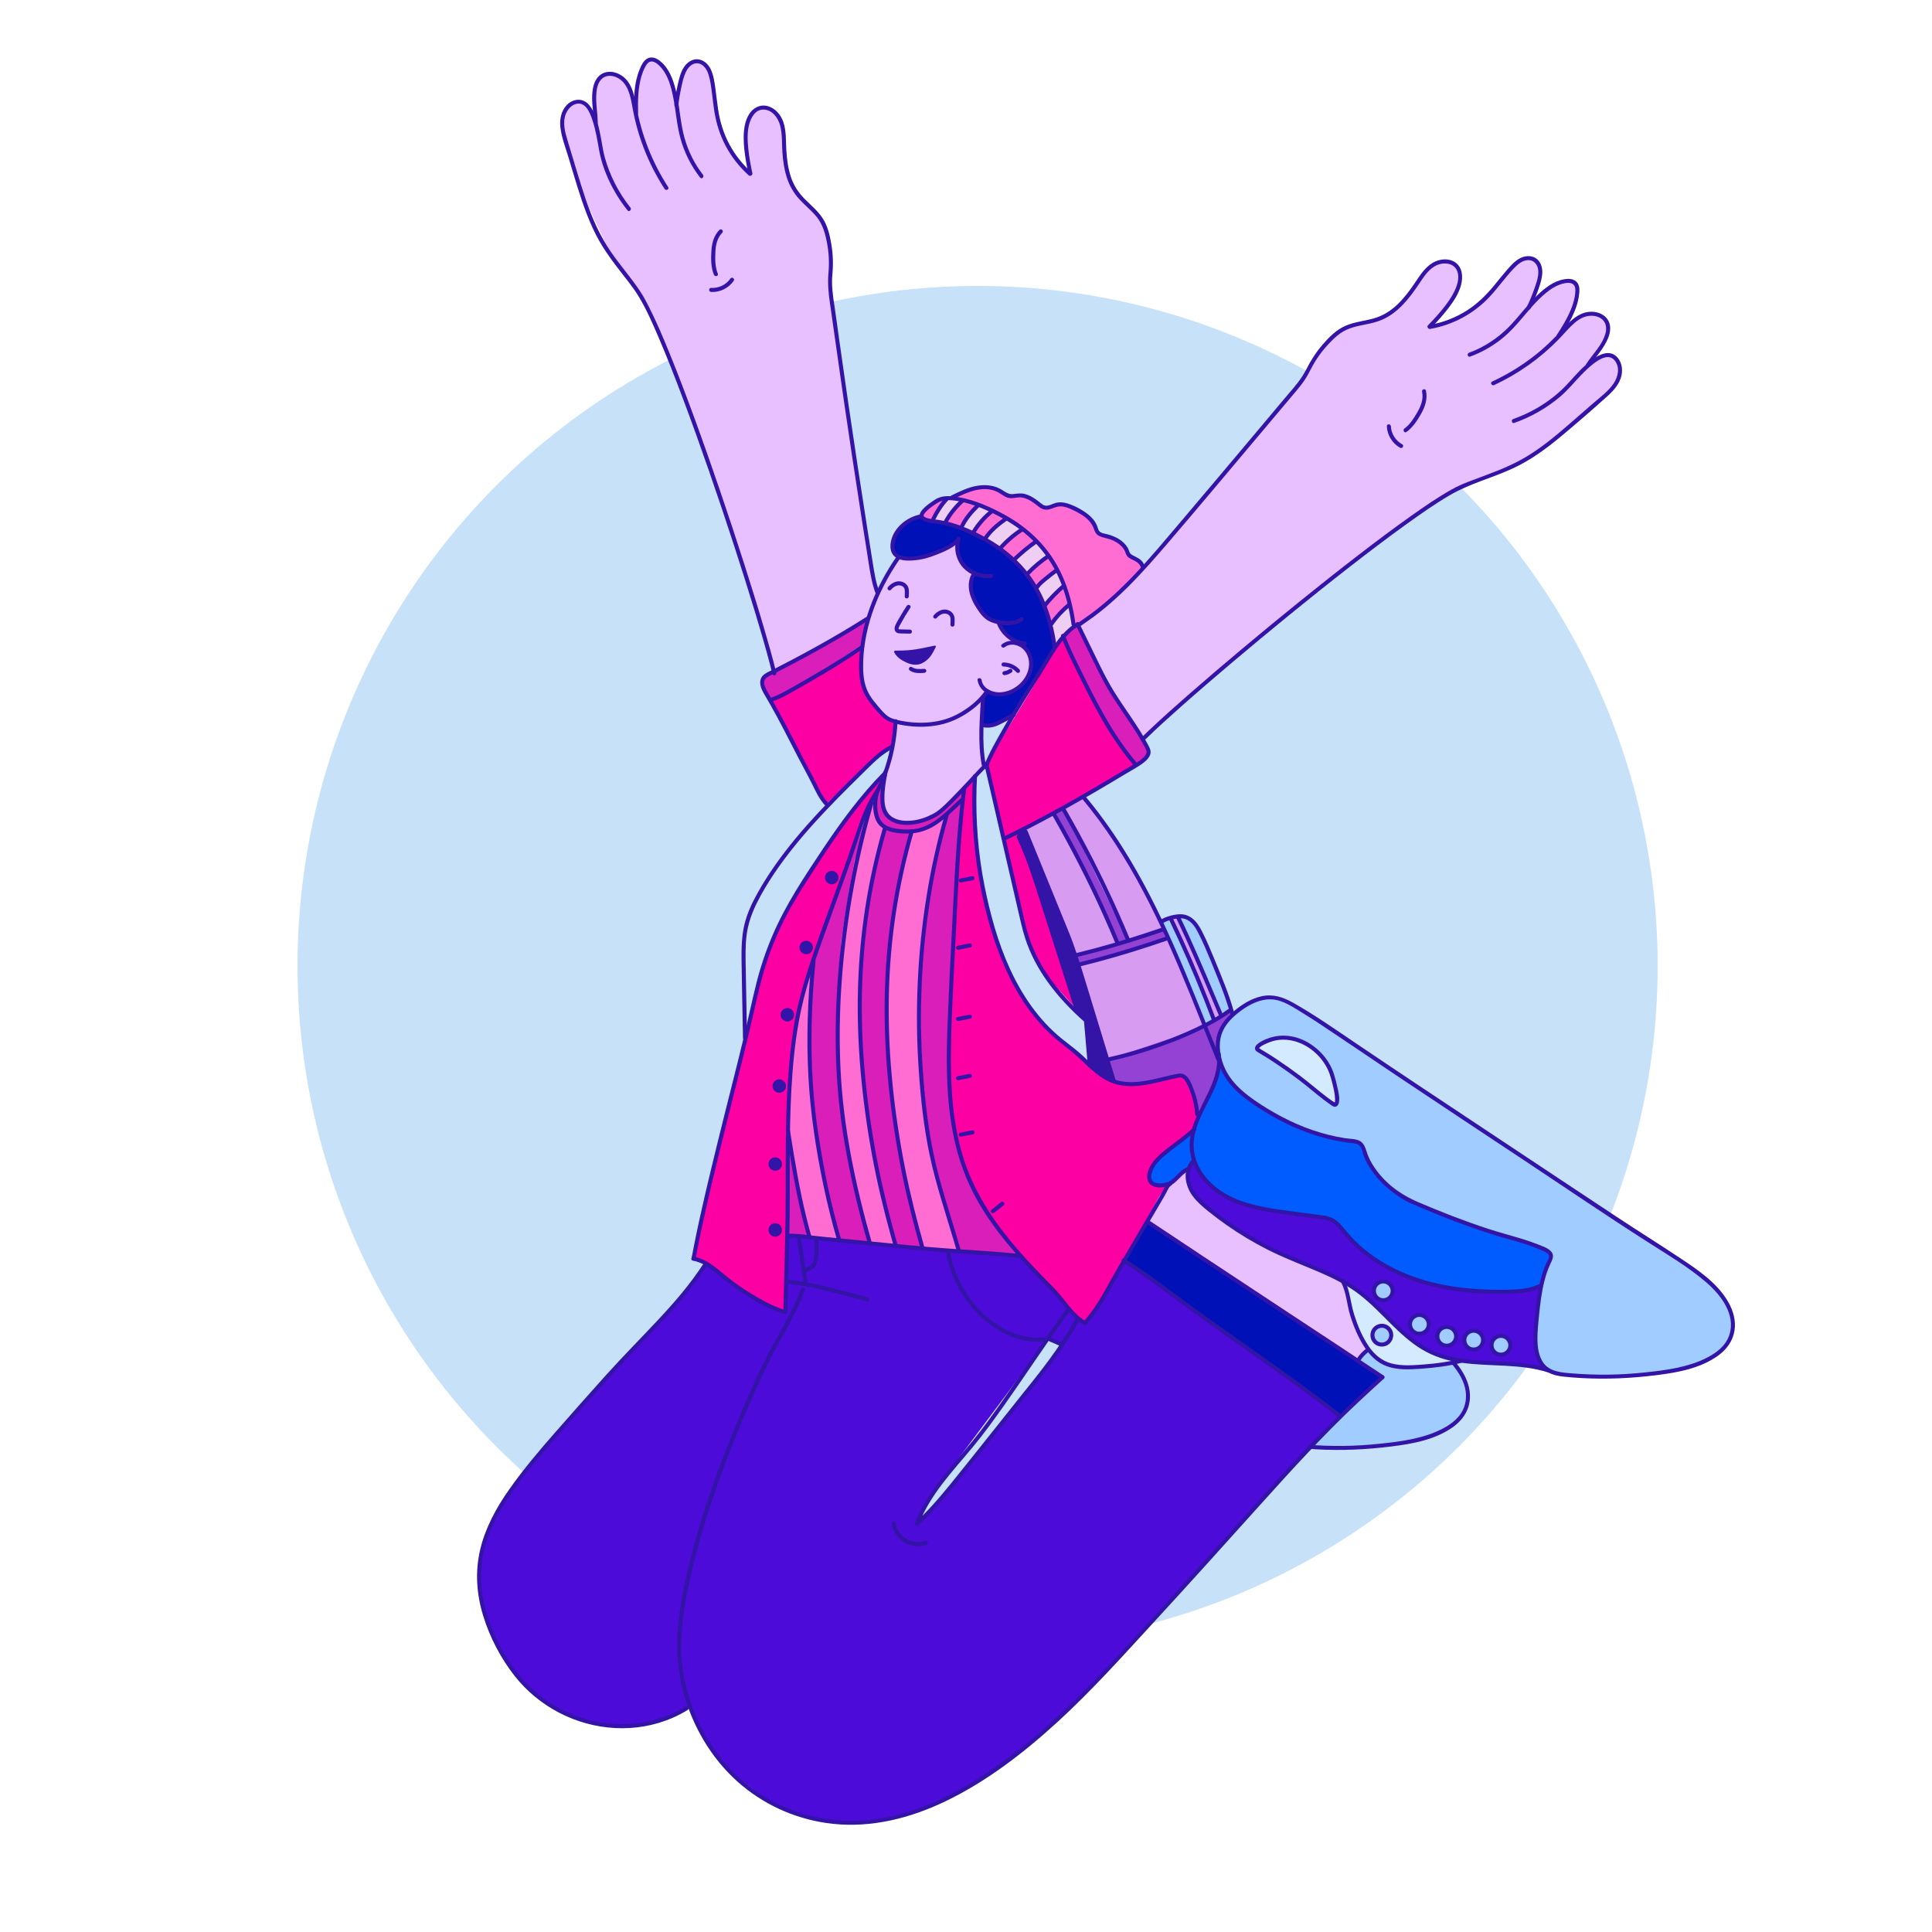 <svg enable-background="new 0 0 2000 2000" viewBox="0 0 2000 2000" xmlns="http://www.w3.org/2000/svg"><circle cx="1012" cy="1000" fill="#c7e1f9" r="704"/><path d="m986.31 1178.55v6.96l-12.53 26.45-9.75 22.28-4.18 18.1v15.31l5.57 15.31 11.14 15.31 12.53 9.75 18.1 11.14 22.28 4.18 34.8 6.96 33.41 4.18 9.75 4.18 6.96 6.96 16.71 18.1 18.1 13.92s37.59 23.67 38.98 20.88c1.39-2.78 30.63 8.35 30.63 8.35l41.77 2.78 33.41 1.39 26.45-5.57 2.78-9.75 6.96-19.49v-5.57l-8.35-4.18-59.86-19.49-71-26.45-23.67-13.92-20.88-20.88-9.75-20.88-4.18-8.35-12.53-1.39-43.16-11.14-40.37-19.49-29.24-20.88-18.1-25.06z" fill="#005cff"/><path d="m961.25 1274.61-5.57 11.14 1.4 15.32 6.96 11.13 13.92 13.93 25.06 19.49 26.45 15.31 37.59 18.1 43.16 18.1 20.88 12.53 13.92 12.53 19.49 18.1 26.45 23.66 25.06 13.92 38.98 6.97h30.63l38.98 6.96-6.96-11.14-2.78-19.49 2.78-37.59 1.89-17.91-17.2 5.38h-27.84l-38.99-2.79-45.46-10.01-28.32-12.26-30.63-22.28-25.06-26.45-19.49-4.17-40.37-5.57-45.95-12.53-15.31-9.75-15.31-15.31z" fill="#4c0bd9"/><circle cx="1280.06" cy="1466.74" fill="#a1ccff" r="9.75"/><circle cx="1250.83" cy="1461.17" fill="#a1ccff" r="9.75"/><circle cx="1222.98" cy="1456.99" fill="#a1ccff" r="9.75"/><circle cx="1195.14" cy="1444.46" fill="#a1ccff" r="9.75"/><circle cx="1157.55" cy="1409.66" fill="#a1ccff" r="9.75"/><path d="m1053.14 1108.94 107.2 68.22 164.27 109.98 66.83 43.16 51.51 34.81 34.81 22.27 19.49 15.32 8.35 11.13 11.14 13.93 2.78 16.7-2.78 16.71-9.75 11.14-13.92 9.74-44.55 12.53-51.51 4.18h-43.16l-22.27-5.57-8.99-4.64-6.33-17.64-1.39-25.06 4.18-26.45 3.53-21.41 9-23.14-5.22-6.19-40.03-13.72-91.19-34.38-30.63-16.71-16.7-16.71-13.87-28.91-36.25-7.28-41.37-16.85-33.39-19.25-23.24-21.63-11.99-24.41v-23.67l9.75-16.71 15.31-12.53 19.49-9.74z" fill="#a1ccff"/><path d="m957.08 1248.16-34.81 27.85-5.57 9.74-1.39 8.36 2.78 5.56 8.36 1.4 9.74-1.4 15.32-12.53 5.57-5.56 5.07-7.64-2.29-28.56z" fill="#005cff"/><path d="m1026.69 1159.06 32.02 22.28 37.58 29.23 11.14 6.96 2.79-6.96-5.57-26.45-11.14-18.1-16.71-12.53-18.09-5.56-18.1 1.39-9.75 6.96z" fill="#d4eaff"/><path d="m1117.78 1401.66 3.57 17.74 6.97 25.06 11.13 23.67 8.36 8.35 18.09 12.53 29.24 1.39 32.02-5.56 9.75-2.79-19.1-3.86-25.81-13.44-24.01-21.36-29.61-27.18z" fill="#d4eaff"/><circle cx="1156.16" cy="1455.6" fill="#a1ccff" r="9.75"/><path d="m1134 1255.17c-4.62-2.65-10.84-2.34-15.98-3.15-5.77-.9-11.5-2.07-17.16-3.49-11.11-2.79-21.99-6.54-32.49-11.11-10.57-4.6-20.78-10-30.62-16.01-8.89-5.43-17.69-11.21-25.54-18.07-7.47-6.53-14.05-14.15-18.27-23.19-5-10.7-7.4-24.23-3.64-35.64 3.46-10.5 11.87-18.47 20.6-24.81 9.07-6.58 19.89-11.97 31.37-11.35 11.82.64 22.56 8.39 32.36 14.35 10.74 6.53 21.15 13.59 31.6 20.57 21.74 14.51 43.34 29.24 65.06 43.79 43.54 29.16 87.28 58.01 130.93 87 43.26 28.73 86.23 57.99 130 85.95 20.26 12.94 41.25 25.33 59.56 41.01 15.23 13.05 31.2 33.55 24.12 54.83-3.62 10.88-12.72 17.96-22.54 23.11-9.94 5.23-20.8 8.5-31.76 10.81-10.87 2.29-21.92 3.61-32.96 4.76-12.81 1.34-25.64 2.17-38.52 2.3-12.75.12-25.5-.37-38.2-1.42-10.48-.87-22.22-1.74-28.72-11.22-4.76-6.94-5.8-15.82-5.91-24.03-.11-8.15.82-16.25 1.63-24.35 1.21-12.09 2.57-24.22 5.6-36.01 1.49-5.8 3.37-11.52 5.83-16.98 1.98-4.4 4.95-8.94 1.23-13.32-3.29-3.88-9.13-5.63-13.7-7.47-5.49-2.2-11.11-4.08-16.77-5.82-11.54-3.54-23.24-6.56-34.72-10.32-24.59-8.05-48.68-17.38-72.44-27.61-10-4.3-19.2-9.55-27.64-16.48-8.19-6.72-15.2-14.79-20.56-23.93-2.4-4.08-4.1-8.09-5.5-12.59-1.21-3.94-2.77-7.68-6.25-10.11-2.21-1.54-4.3 2.08-2.11 3.61 3.81 2.65 4.35 8.22 5.82 12.27 1.74 4.8 4.53 9.34 7.37 13.56 5.91 8.78 13.27 16.43 21.7 22.81 4.37 3.31 9.01 6.66 13.83 9.27 5.03 2.72 10.4 4.83 15.64 7.09 12.03 5.18 24.17 10.08 36.43 14.68 12.35 4.63 24.8 9.02 37.38 12.99 11.91 3.76 24.06 6.75 35.92 10.68 5.88 1.95 11.71 4.11 17.31 6.75 2 .94 5.08 2.19 5.86 4.49.89 2.63-2.31 7.1-3.35 9.53-4.78 11.26-7.35 23.25-9.03 35.32-1.38 9.93-2.43 19.94-3.21 29.94-.67 8.68-.88 17.59 1.06 26.13 1.88 8.28 6.27 16 13.87 20.21 4.71 2.61 10.03 3.72 15.33 4.32 6.45.73 12.94 1.18 19.42 1.54 25.82 1.45 51.56.19 77.21-3 21.93-2.72 45.51-7 63.83-20.2 8.8-6.34 15.3-15.08 17.01-25.97 1.64-10.43-1.38-20.81-6.59-29.82-11.48-19.85-31.82-33.35-50.48-45.76-21.35-14.2-43.13-27.77-64.53-41.91-22.48-14.85-44.93-29.75-67.38-44.65-45.02-29.88-90.01-59.79-135.02-89.68-22.5-14.94-44.88-30.04-67.27-45.13-21.55-14.53-42.94-29.6-65.6-42.38-10.16-5.73-20.6-9.27-32.31-6.83-11 2.29-20.84 8.63-29.32 15.77-8.29 6.97-15.38 15.78-17.59 26.63-2.31 11.31.11 23.69 4.79 34.11 8.53 18.99 26.56 31.63 43.68 42.28 20.06 12.48 41.82 22.48 64.73 28.41 5.5 1.42 11.07 2.61 16.67 3.54 2.62.43 5.25.81 7.89 1.14 2.98.37 6.25.35 8.92 1.88 2.34 1.33 4.45-2.28 2.12-3.62z" fill="#3314a6"/><path d="m985.21 1165.11c2.27 14.36-3.3 28.3-9.4 41-6.37 13.23-13.99 26.27-17.18 40.75-3.3 14.97-.42 30 8.1 42.75 8.99 13.46 22.35 23.12 37.17 29.28 17.04 7.09 35.46 9.79 53.63 12.23 9.95 1.34 19.9 2.65 29.84 3.98 4.77.63 9.73 1.02 14.27 2.68 4.03 1.47 7.17 4.3 9.96 7.47 2.85 3.23 5.42 6.69 8.28 9.91 2.7 3.05 5.54 5.97 8.5 8.76 6.05 5.71 12.61 10.89 19.5 15.54 13.95 9.41 29.37 16.62 45.37 21.8 18.61 6.03 38.03 9.34 57.51 10.86 9.76.76 19.55 1.07 29.34 1.03 9.27-.04 18.68-.13 27.8-1.98 4.36-.88 8.56-2.24 12.6-4.11 2.44-1.13.32-4.73-2.11-3.61-8.44 3.91-17.82 4.96-27.01 5.31-9.44.36-18.91.29-28.35-.1-19.33-.79-38.64-3.19-57.37-8.12-32.29-8.5-63.17-24.99-84.92-50.76-5.43-6.44-10.22-13.45-18.59-16.23-4.31-1.43-8.9-1.84-13.38-2.44-4.91-.65-9.82-1.31-14.73-1.96-18.46-2.46-37.21-4.35-55.17-9.48-16.02-4.57-31.19-12.1-42.54-24.54-10.2-11.18-16.27-25.6-14.72-40.87 2.92-28.66 26.74-50.83 28.23-79.89.18-3.47-.06-6.93-.6-10.36-.42-2.66-4.45-1.54-4.03 1.1z" fill="#3314a6"/><path d="m959.43 1274.58c-9.96 10.4-7.01 26.57.85 37.22 4.47 6.07 10.16 11.01 16 15.72 6.36 5.13 12.89 10.05 19.59 14.72 13.28 9.28 27.22 17.64 41.66 24.98s29.45 13.34 44.41 19.5c14.62 6.03 29.21 12.42 42.51 21.07 12.23 7.96 22.73 18.06 33.02 28.33 10.01 10 19.94 20.17 31.33 28.65 11.59 8.63 24.56 14.58 38.67 17.7 29.86 6.61 60.95 2.65 90.78 9.32 3.56.8 7.07 1.76 10.53 2.89 2.56.84 3.66-3.19 1.11-4.03-28.57-9.34-59.18-6.18-88.61-10-14.26-1.85-28.21-5.62-40.65-12.98-11.93-7.06-22.14-16.56-31.95-26.25-9.87-9.75-19.44-19.86-30.25-28.59-11.93-9.63-25.35-16.98-39.29-23.26-14.28-6.43-28.98-11.87-43.28-18.23-14.6-6.5-28.75-14-42.31-22.44-13.38-8.32-26.38-17.49-38.39-27.71-10.21-8.69-20.88-20.96-17.22-35.45.78-3.1 2.26-5.9 4.47-8.21 1.83-1.94-1.12-4.9-2.98-2.95z" fill="#3314a6"/><path d="m960.66 1241.39c-7.95 7.52-16.97 13.74-25.59 20.45-8 6.23-16.4 13.02-20.26 22.71-1.47 3.69-2.21 8.16-.63 11.94 1.21 2.9 3.71 4.8 6.66 5.73 3.03.95 6.32.88 9.43.46 2.88-.39 6.02-1.04 8.56-2.51 3.49-2.03 6.29-5.26 9.16-8.05 1.51-1.47 3.04-2.96 4.74-4.22 1.15-.85 2.55-1.85 4.02-1.91 2.68-.13 2.69-4.3 0-4.18-3.16.15-5.81 2.1-8.15 4.07-2.78 2.33-5.24 5.01-7.89 7.48-2.08 1.94-4.04 3.47-6.78 4.28-2.76.81-5.64 1.26-8.52 1.13-2.28-.1-4.92-.63-6.5-2.44-2.21-2.53-1.51-6.5-.55-9.39 3-9.05 11.24-15.52 18.44-21.2 8.98-7.09 18.48-13.53 26.81-21.41 1.96-1.83-1-4.78-2.95-2.94z" fill="#3314a6"/><path d="m1287.02 1464.89c.62 3.06-.75 6.33-3.45 7.99-2.76 1.7-6.34 1.51-8.79-.46-2.62-2.09-3.53-5.53-2.49-8.6.98-2.91 3.9-5.03 7.03-5.1 3.7-.06 6.85 2.48 7.7 6.17.6 2.62 4.63 1.51 4.03-1.11-1.09-4.74-5.07-8.43-9.89-9.09-4.88-.67-9.89 1.81-12.14 6.24-2.26 4.46-1.53 9.91 1.89 13.58 3.36 3.6 8.76 4.65 13.25 2.75 5.28-2.24 8.01-7.94 6.89-13.48-.22-1.11-1.54-1.74-2.57-1.46-1.15.32-1.68 1.46-1.46 2.57z" fill="#3314a6"/><path d="m1258.82 1459.58c.62 3.06-.75 6.33-3.45 7.99-2.76 1.7-6.34 1.51-8.79-.46-2.62-2.09-3.53-5.53-2.49-8.6.98-2.91 3.9-5.03 7.03-5.1 3.7-.06 6.85 2.48 7.7 6.17.6 2.62 4.63 1.51 4.03-1.11-1.09-4.74-5.07-8.43-9.89-9.09-4.88-.67-9.89 1.81-12.14 6.24-2.26 4.46-1.53 9.91 1.89 13.58 3.36 3.6 8.76 4.65 13.25 2.75 5.28-2.24 8.01-7.94 6.89-13.48-.22-1.11-1.54-1.74-2.57-1.46-1.16.32-1.69 1.46-1.46 2.57z" fill="#3314a6"/><path d="m1230.9 1455.63c.62 3.06-.75 6.33-3.45 7.99-2.76 1.7-6.34 1.51-8.79-.46-2.62-2.09-3.53-5.53-2.49-8.6.98-2.91 3.9-5.03 7.03-5.1 3.71-.06 6.86 2.48 7.7 6.17.6 2.62 4.63 1.51 4.03-1.11-1.09-4.74-5.07-8.43-9.89-9.09-4.88-.67-9.89 1.81-12.14 6.24-2.26 4.46-1.53 9.91 1.89 13.58 3.36 3.6 8.76 4.65 13.25 2.75 5.28-2.24 8.01-7.94 6.89-13.48-.22-1.11-1.54-1.74-2.57-1.46-1.15.32-1.68 1.46-1.46 2.57z" fill="#3314a6"/><path d="m1202.59 1443.22c.62 3.06-.75 6.33-3.45 7.99-2.76 1.7-6.34 1.51-8.79-.46-2.62-2.09-3.53-5.53-2.49-8.6.98-2.91 3.9-5.03 7.03-5.1 3.71-.06 6.85 2.48 7.7 6.17.6 2.62 4.63 1.51 4.03-1.11-1.09-4.74-5.07-8.43-9.89-9.09-4.88-.67-9.89 1.81-12.14 6.24-2.26 4.46-1.53 9.91 1.89 13.58 3.36 3.6 8.76 4.65 13.25 2.75 5.28-2.24 8.01-7.94 6.89-13.48-.22-1.11-1.54-1.74-2.57-1.46-1.15.32-1.68 1.46-1.46 2.57z" fill="#3314a6"/><path d="m1165.21 1408.56c.62 3.06-.75 6.33-3.45 7.99-2.76 1.7-6.34 1.51-8.79-.46-2.62-2.09-3.53-5.53-2.49-8.6.98-2.91 3.9-5.03 7.03-5.1 3.7-.07 6.85 2.48 7.7 6.17.6 2.62 4.63 1.51 4.03-1.11-1.09-4.74-5.07-8.43-9.89-9.09-4.88-.67-9.89 1.81-12.14 6.24-2.26 4.46-1.53 9.91 1.89 13.58 3.36 3.6 8.76 4.65 13.25 2.75 5.28-2.24 8.01-7.94 6.89-13.48-.22-1.11-1.54-1.74-2.57-1.46-1.15.31-1.68 1.46-1.46 2.57z" fill="#3314a6"/><path d="m1163.71 1454.45c.62 3.06-.75 6.33-3.45 7.99-2.76 1.7-6.34 1.51-8.79-.46-2.62-2.09-3.53-5.53-2.49-8.6.98-2.91 3.9-5.03 7.03-5.1 3.71-.06 6.86 2.49 7.7 6.17.6 2.62 4.63 1.51 4.03-1.11-1.09-4.74-5.07-8.43-9.89-9.09-4.88-.67-9.89 1.81-12.14 6.24-2.26 4.46-1.53 9.91 1.89 13.58 3.36 3.6 8.76 4.65 13.25 2.75 5.28-2.24 8.01-7.94 6.89-13.48-.22-1.11-1.54-1.74-2.57-1.46-1.15.32-1.68 1.46-1.46 2.57z" fill="#3314a6"/><path d="m1072.48 1188.11c-8.24-6.21-16.66-12.18-25.26-17.9-4.03-2.68-8.1-5.28-12.25-7.77-1.96-1.18-4.03-2.29-5.89-3.62.16.11-.14.29.03.09.15-.17.46-.61.78-.91 1.86-1.77 4.46-2.91 6.77-3.95 1.91-.86 3.87-1.63 5.86-2.26 7.79-2.45 16.19-2.21 23.99.03 16.05 4.6 30.04 17.89 35.63 33.64 1.24 3.48 2.16 7.1 3.05 10.68 1.22 4.9 2.41 9.95 2.6 15.01.04.94.01 2.36-.09 2.94-.07.39-.19.75-.29 1.13.06-.23-.14.3-.14.21 0 .1.35-.15.05-.04-.27.1.22-.14.27-.06-.52-.74-2.06-1.41-2.82-1.92-2.28-1.55-4.51-3.18-6.7-4.86-8.68-6.64-16.88-13.86-25.59-20.44-2.14-1.62-4.23 2-2.11 3.61 8.54 6.45 16.59 13.52 25.09 20.04 2.02 1.55 4.07 3.07 6.16 4.52 1.7 1.18 3.91 3.3 6.12 3.2 2.07-.09 3.37-1.83 3.86-3.69 1.29-4.87-.18-10.73-1.18-15.52-1.03-4.93-2.3-9.84-3.82-14.64-5.16-16.21-18.55-30.02-34.28-36.24-8.53-3.37-17.98-4.45-26.99-2.63-5.65 1.14-11.76 3.47-16.49 6.78-2.2 1.54-5.05 4.19-3.53 7.16.56 1.09 1.6 1.69 2.6 2.32 1.28.8 2.56 1.59 3.85 2.37 2.59 1.56 5.19 3.1 7.73 4.74 10.56 6.81 20.85 14.03 30.89 21.58 2.13 1.62 4.22-2 2.1-3.6z" fill="#3314a6"/><path d="m1113.95 1401.14c5.63 10.43 5.95 22.8 9.39 33.99 3.54 11.5 8.24 22.93 14.81 33.06 5.66 8.73 13.2 16.28 23.13 19.9 10.99 4 23.21 3.44 34.68 2.65 14.62-1.01 29.17-2.77 43.41-6.34 2.61-.65 1.5-4.68-1.11-4.03-12.44 3.12-25.14 4.92-37.93 5.88-11.16.84-22.82 1.87-33.8-.92-10.21-2.59-18.06-9.32-23.89-17.91-6.53-9.61-11.17-20.56-14.7-31.59-1.94-6.08-3.19-12.25-4.44-18.5-1.27-6.33-2.86-12.58-5.94-18.29-1.28-2.38-4.89-.27-3.61 2.1z" fill="#3314a6"/><path d="m1114.39 998.96 94.67-27.84 8.36 19.49 26.45 64.04 4.17 6.96-19.49 9.74-59.86 20.89-25.06 5.57z" fill="#d89bf2"/><path d="m1090.73 844.43 22.27 40.37 30.63 62.65 12.53 27.84-43.16 13.93-55.69-130.87 32.02-16.71z" fill="#d89bf2"/><path d="m1100.47 836.07 20.88-11.13 34.81 48.72 33.41 57.08 13.92 30.63-34.8 11.14-51.51-107.2z" fill="#d89bf2"/><path d="m1093.51 844.43-2.78-2.79 10.14-4.87 66.43 135.74 13.92-4.18 23.67-6.96 4.17 9.75-90.49 27.84-5.57-9.74 44.55-12.53z" fill="#9342d3"/><path d="m1211.85 951.63 6.96-2.79 44.55 101.63-6.96 4.18z" fill="#d89bf2"/><path d="m1220.2 948.84 9.75 1.39 5.56 4.18 16.71 30.63 19.49 51.51 2.79 8.35-9.75 5.57-23.67-57.08z" fill="#a1ccff"/><path d="m1210.45 950.23-8.35 4.18 45.25 107.55 7.65-4.53 1.4-1.39-40.02-93.93z" fill="#a1ccff"/><path d="m1273.24 1045.62-22.43 14.29-19.47 8.66-87.71 29.24 9.74 22.27 12.53 2.79 26.46-2.79 22.27-5.57h11.14l5.57 6.96 5.57 16.71 4.16 15.95 9.76-17.34 9.74-22.28 1.4-22.27v-18.1l5.56-15.31 8.24-7.5z" fill="#9342d3"/><path d="m1163.12 1305.24 23.67-38.98 2.78-1.39 98.85 68.22 142 91.88-9.74 12.53-33.42 29.24z" fill="#0012b7"/><path d="m1119.65 826.16c25.04 29.78 45.96 62.77 64.09 97.14 18.33 34.76 33.96 70.89 48.73 107.28 9.14 22.52 17.95 45.17 27.19 67.65 1.01 2.45 5.05 1.38 4.03-1.11-16.07-39.12-31.07-78.67-48.19-117.36-15.78-35.64-33.21-70.65-54.16-103.56-11.76-18.47-24.63-36.24-38.73-53-1.73-2.05-4.68.91-2.96 2.96z" fill="#3314a6"/><path d="m1059.71 861.34c13.47 33.06 26.95 66.11 40.42 99.17 3.32 8.15 6.67 16.3 9.54 24.62 2.83 8.21 5.29 16.54 7.82 24.84 5.19 16.99 10.38 33.98 15.57 50.97 5.87 19.2 11.73 38.39 17.6 57.59.78 2.56 4.82 1.47 4.03-1.11-10.38-33.98-20.77-67.96-31.15-101.94-5.13-16.79-10.22-33.49-16.82-49.78-6.68-16.5-13.43-32.97-20.15-49.45-7.61-18.67-15.22-37.35-22.83-56.02-1.01-2.46-5.05-1.38-4.03 1.11z" fill="#3314a6"/><path d="m1148.53 1098.6c16.22-3.51 32.2-8.16 47.9-13.53 18.02-6.16 35.79-13.34 52.7-22.11 8.9-4.62 17.57-9.71 25.72-15.56 2.16-1.55.08-5.18-2.11-3.61-14.77 10.6-31.19 18.84-47.88 25.97-16.93 7.23-34.39 13.29-52.08 18.37-8.39 2.41-16.84 4.6-25.37 6.44-2.62.58-1.5 4.6 1.12 4.03z" fill="#3314a6"/><path d="m1203.63 960.05c-23.03 7.87-46.25 15.2-69.76 21.52-6.51 1.75-13.04 3.43-19.59 5.03-2.61.64-1.5 4.67 1.11 4.03 23.47-5.74 46.66-12.5 69.63-19.97 6.59-2.14 13.16-4.34 19.71-6.58 2.54-.86 1.46-4.9-1.1-4.03z" fill="#3314a6"/><path d="m1206.42 969.8c-23.03 7.87-46.25 15.2-69.76 21.52-6.51 1.75-13.04 3.43-19.59 5.03-2.61.64-1.5 4.67 1.11 4.03 23.47-5.74 46.66-12.5 69.63-19.97 6.59-2.14 13.16-4.34 19.71-6.58 2.54-.87 1.45-4.9-1.1-4.03z" fill="#3314a6"/><path d="m1099.36 839.22c19.19 33.72 37.08 68.1 53.02 103.48 4.7 10.42 9.24 20.91 13.62 31.47 1.02 2.45 5.06 1.37 4.03-1.11-15.59-37.54-33.11-74.28-52.54-109.99-4.74-8.71-9.62-17.34-14.53-25.95-1.32-2.35-4.93-.24-3.6 2.1z" fill="#3314a6"/><path d="m1089.55 844.31c19.02 33.42 36.62 67.6 52.38 102.69 4.46 9.92 8.77 19.91 12.94 29.95 1.02 2.45 5.06 1.37 4.03-1.11-14.87-35.81-31.49-70.88-49.86-105.03-5.17-9.61-10.49-19.12-15.89-28.6-1.32-2.34-4.93-.24-3.6 2.1z" fill="#3314a6"/><path d="m1203.85 955.52c3.86-2.16 8.08-3.54 12.41-4.36 3.71-.7 7.39-.97 11 .33 7.03 2.52 10.81 9.56 13.95 15.81 4.31 8.57 8.08 17.41 11.71 26.28 3.61 8.82 7.27 17.61 10.72 26.5 3.92 10.12 7.53 20.37 10.31 30.86.69 2.6 4.72 1.49 4.03-1.11-5.22-19.72-13.31-38.52-21.02-57.36-3.85-9.42-7.83-18.8-12.43-27.88-3.45-6.82-7.72-13.63-15.07-16.71-4.26-1.79-8.64-1.7-13.12-.96-5.09.84-10.07 2.47-14.58 4.99-2.36 1.31-.26 4.92 2.09 3.61z" fill="#3314a6"/><path d="m1210.26 952.18c12.76 26.6 24.62 53.63 35.51 81.05 3.07 7.73 6.07 15.49 8.99 23.28.94 2.49 4.97 1.41 4.03-1.11-10.46-27.85-21.86-55.35-34.21-82.42-3.5-7.67-7.07-15.31-10.72-22.91-1.15-2.42-4.76-.31-3.6 2.11z" fill="#3314a6"/><path d="m1217.7 950.59c12.36 25.78 23.64 52.05 34.75 78.39 3.27 7.75 6.53 15.5 9.8 23.24.44 1.05 1.97 1.26 2.86.75 1.08-.62 1.19-1.82.75-2.86-11.21-26.5-22.21-53.09-34.12-79.29-3.4-7.48-6.88-14.93-10.43-22.34-1.16-2.42-4.77-.3-3.61 2.11z" fill="#3314a6"/><path d="m799.76 689.89-33.41-111.37-36.2-109.98-32.02-83.54-18.1-45.94-23.67-44.55-27.84-38.98-19.49-41.76-20.88-59.87-5.57-27.84 4.17-13.92 8.36-6.97h6.96l8.35 6.97 6.96 12.53-1.39-27.85 2.78-12.53 8.36-8.35 12.53 1.39 9.74 9.75 8.35 22.27 4.18-29.23 6.96-13.93 2.79-4.17 9.74 1.39 9.75 12.53 9.74 27.84 4.18-20.88 6.96-15.31 8.35-4.18 8.36 2.78 6.96 6.96 6.96 48.73 8.35 22.28 9.75 16.7 15.31 19.49-4.18-26.45 1.4-23.67 5.57-11.13 6.96-8.36h8.35l9.74 5.57 4.18 8.36 4.18 13.92v15.31l1.39 16.71 5.57 16.7 6.96 16.71 12.53 9.75 12.53 15.31 5.57 16.71 2.78 15.31v26.45l2.79 32.02 11.13 82.14 29.24 187.95 5.57 23.66 16.71-26.45 5.56-9.74 11.14 1.39 20.88-4.18 19.5-8.35 8.35-5.57 1.39 12.53 5.57 12.53 11.14 8.35-4.18 16.71 11.14 23.67 12.53 9.74h8.35v9.75l11.14 9.74 9.74 2.79 4.18 5.57 6.96 15.31 11.14 5.57 13.92-25.06 13.92-15.31 12.53-8.36 22.28-15.31 26.45-22.28 38.98-43.15 64.04-82.14 52.9-58.48 26.46-30.62 5.56-12.53 13.93-22.28 12.53-11.14 19.49-11.13 23.66-4.18 18.1-9.75 30.63-38.98 13.92-9.74 11.14-1.39 9.75 6.96 1.39 12.53-5.57 16.7-22.28 27.85-1.39 4.17 40.38-16.7 23.66-20.89 23.67-29.23 9.75-4.18 9.74 1.39 4.18 6.96v11.14l-6.96 20.88v2.79l9.74-5.57 15.32-12.53 13.92-2.78 5.57 2.78 2.78 8.35-12.53 37.59 8.35-6.96 12.53-6.96 13.93 1.39 8.35 8.36-1.39 12.53-13.93 22.27v4.18l12.53-5.57 6.97 1.39 6.96 6.96 1.39 11.14-4.18 11.14-41.76 37.59-32.02 26.45-22.28 13.92-20.88 11.14-30.63 11.13-37.59 18.1-86.32 62.65-218.57 183.77-23.67-37.59-41.76-75.18-38.98 79.36-54.3-12.53-6.96 1.39-2.78 41.77 2.78 29.23 1.39 4.18-19.49 19.49-19.49 19.49-13.92 11.14-18.1 6.96-26.45-4.18-8.35-20.88 4.17-25.06 8.36-30.63 1.39-23.67-18.1-12.53-13.92-20.88-2.79-29.23 2.79-27.85 5.57-15.31-13.93 6.96-84.92 47.33z" fill="#e9c0ff"/><path d="m1188.18 1263.48 23.19-38.34 18.58-14.57v12.53l8.35 16.71 18.59 16.16 62.16 39.53 22.27 9.74 43.16 16.71 7.56 6.81 3.58 14.07 6.96 23.67 8.92 23.13 4.29 7.5-10.43 11.13-142-94.66-76.57-50.12z" fill="#e9c0ff"/><path d="m994.67 829.11-13.93 13.93-13.92 11.13-22.27 6.96-15.32-1.39-18.1-5.57-4.17-9.74-1.4-16.71 5.57-15.31 2.79 1.39v12.53l1.39 12.53 5.57 8.35 6.96 2.79 13.92 2.78 16.71-4.18 20.88-12.53 18.1-18.09z" fill="#d91eba"/><path d="m994.67 830.51-15.32 15.31-11.14 52.9-9.74 51.51-4.18 34.81-1.39 64.04 1.39 65.43 5.57 48.73 11.14 59.86 22.27 71.01 59.87 4.17-25.06-32.02-15.32-25.06-15.31-30.63-11.14-43.15-5.57-54.3 1.4-75.18 6.96-118.33z" fill="#d91eba"/><path d="m944.55 861.13-18.24-2.29-11-1.88-9.75 37.59-9.74 64.04-4.18 40.37-1.39 58.47 2.79 51.51 6.96 54.3 11.13 58.47 16.71 66.83 26.45 2.78-8.35-26.45-12.53-59.86-12.53-84.93-4.18-83.53 4.18-69.61 12.53-72.39z" fill="#d91eba"/><path d="m900 1287.14-32.02-4.17-15.32-65.44-11.14-71-2.78-83.53 4.18-69.61 12.53-36.19 29.23-79.36 9.75-26.45v2.78l-11.14 54.3-12.53 82.14-4.18 97.45v22.28l4.18 37.59 5.57 44.55 11.14 48.72z" fill="#d91eba"/><path d="m817.86 1193.87 18.1 84.92h-19.5v-87.71z" fill="#d91eba"/><path d="m977.97 845.26-15.81 10.37-19.01 6.9-6.96 26.45-5.57 30.63-8.35 52.9-2.78 44.55-1.31 49.03 4.09 51.21 5.57 49.96 11.14 60.02 16.7 64.04 36.2 2.79-9.74-30.63-13.93-47.34-9.74-48.72-6.96-73.79v-66.83l6.96-82.13 13.92-72.4z" fill="#ff6cd2"/><path d="m916.7 856.96-4.17-2.79-8.36-23.66-19.49 59.86-5.57 30.63-8.35 52.9-2.78 44.55-1.31 49.04 1.31 53.98 6.96 51.51 9.74 55.69 15.32 58.47 27.84 1.4-8.35-23.67-11.14-48.73-8.35-48.72-8.36-73.79-2.78-68.22 8.35-87.71 13.92-61.25z" fill="#ff6cd2"/><path d="m840.13 1005.92-8.35 20.88-9.75 44.55-5.57 72.4v41.76l12.61 60.97 9.67 33.7 29.24 2.79-18.1-71-9.75-76.57-2.78-65.44z" fill="#ff6cd2"/><path d="m796.97 724.7 79.36-43.16 16.9-13.12-1.59 22.87 1.4 19.49 8.35 15.31 17.61 15.73 7.39 6.13-4.12 24.08-34.8 30.63-32.02 29.24-38.99-73.79z" fill="#fc00a4"/><path d="m1019.72 792.92 47.34-77.97 29.08-50.23 6.14-5.28 26.04 61.08 26.45 41.77 19.49 26.45v4.18l-136.44 76.57z" fill="#fc00a4"/><path d="m1053.14 859.74 4.17 13.92" fill="#fc00a4"/><path d="m1037.82 862.53 11.14 47.33 11.14 45.94 15.31 45.95 40.38 44.55-34.81-104.42-27.84-80.99z" fill="#fc00a4"/><path d="m1008.59 802.66-11.14 15.32-4.18 45.94-4.01 53.07-2.95 70.83-4.17 72.4v61.25l2.96 34.17 13.74 54.93 16.71 33.42 24.1 37.06 71.96 79.88 12.53 9.75 23.67-36.2 51.51-94.67 44.55-66.83-6.96-29.23-4.18-16.71-5.57-12.53-8.35-1.39-40.38 8.35-20.88-1.39-13.92-5.57-20.88-16.7-30.63-25.06-15.32-15.32-23.66-32.02-18.1-40.37-18.1-68.22-8.35-77.96z" fill="#fc00a4"/><path d="m913.92 804.05-13.92 13.93-29.24 36.19-54.3 83.53-13.92 29.24-12.53 33.41-16.7 72.4-57.08 229.71 8.35 1.39 18.1 12.53 50.12 34.81 20.88 6.96 1.39-57.08v-132.26l5.69-82.47 9.63-58.14 18.09-54.3 34.81-97.45 13.92-34.81z" fill="#fc00a4"/><path d="m1115.92 646.65-14.06 9.83-1.47 4.59 19.11 38.78 18.56 37.38 27.11 39.18 11.87 16.51 11.14-9.75v-8.35l-21.77-36.87-22.78-35.53z" fill="#d91eba"/><path d="m900 639.78-38.32 21.94-70.27 37.92-2.79 8.35 5.57 12.53 1.39 2.79 19.49-5.57 36.55-22.76 41.81-28.48z" fill="#d91eba"/><path d="m952.9 533.97-15.31 6.96-9.75 12.53-4.18 9.75 1.4 9.74 8.35 5.57 22.27-1.39 18.1-5.57 16.71-11.14v11.14l4.18 11.14 12.52 8.35 1.11 3.93-2.5 8.6.27 10.48 5.3 11.79 7.94 11.29 8.77 5.42 5.57 2.78 4.17 5.57 9.75 9.75 9.74 4.18 2.91 5.26 6.84 11.44v11.14l-4.18 9.74-13.92 13.93-16.71 2.78-12.53-4.18-2.65 8.36-.13 23.66v4.18h9.75l19.49-9.74 6.96-6.97 18.1-32.02 20.88-32.02-6.96-27.84-11.14-29.24-22.28-32.02-23.66-18.09-40.38-19.5-19.49-4.17-12.53-2.79z" fill="#0012b7"/><path d="m1061.49 858.35-9.01 2.91 2.05 8.23 12.96 33.15 41.14 122.19 8.55 25.64 6.96 6.96 2.78 34.81v11.14l25.06 16.7v-2.78l-26.45-89.1-18.1-57.08-40.37-98.85z" fill="#3314a6"/><path d="m1108.82 627.25-6.96 2.78-13.92 15.31 2.79 16.71 1.39 5.57 11.14-11.14 8.35-8.35z" fill="#eecef2"/><path d="m1094.9 592.44-4.17-1.39-18.1 18.1 4.17 12.53 5.57 2.78 9.75-9.74 8.35-9.75z" fill="#eecef2"/><path d="m1075.41 563.21-2.78-2.79-22.28 19.49 8.36 8.35 5.56 5.57 9.75-9.74 9.75-8.35z" fill="#eecef2"/><path d="m1043.39 536.75-1.39 1.4-12.53 9.74-8.35 9.75 8.35 6.96 5.57 1.39 8.35-6.96 12.53-11.14z" fill="#eecef2"/><path d="m1015.55 524.22h-1.39l-11.14 9.75-6.96 12.53 5.57 1.39 5.56 2.79 6.97-9.75 11.13-12.53z" fill="#eecef2"/><path d="m984.92 514.48h-1.39l-11.14 9.74-6.96 12.53 5.57 2.79 5.57 1.39 6.96-9.75 11.14-12.52z" fill="#eecef2"/><path d="m976.57 515.87-13.93 8.35-8.35 8.36 1.39 4.17 8.36 2.79 13.92-20.88z" fill="#ff6cd2"/><path d="m997.45 518.66-11.14 11.13-6.96 11.14 15.32 5.57 9.74-15.32 6.96-8.35z" fill="#ff6cd2"/><path d="m1026.69 529.79-9.75 9.75-8.35 11.14 9.74 5.56 9.75-8.35 8.35-8.35 2.79-2.79z" fill="#ff6cd2"/><path d="m1057.31 547.89-13.92 12.53-6.96 6.96 12.53 11.14 23.67-18.1z" fill="#ff6cd2"/><path d="m1085.16 575.74-15.32 12.52-5.57 6.97 6.97 11.13h2.78l19.49-16.7z" fill="#ff6cd2"/><path d="m1100.47 607.76-19.49 19.49 7.08 18.82 19.37-21.61z" fill="#ff6cd2"/><path d="m987.7 514.48 6.97-4.18 20.88-6.96 15.31 2.79 11.14 5.56 6.96 1.4h9.75l9.74 2.78 9.75 8.35 6.96 1.4 12.53-4.18 15.31 4.18 16.71 11.13 4.17 8.36 4.18 8.35 13.92 4.18 9.75 5.57 5.57 8.35 8.35 6.96 6.96 5.57v4.17l-31.16 32.62-30.1 23.07-9.74 4.18-2.79-18.1-6.96-25.06-12.53-23.67-13.92-19.49-13.92-12.53-22.27-15.31-26.46-12.53z" fill="#ff6cd2"/><path d="m731.54 1308.03-15.31 20.88-75.18 82.14-59.87 66.82-40.37 48.73-27.84 40.37-13.92 33.42-2.79 29.23 2.79 27.85 5.56 20.88 11.14 27.84 15.32 23.67 26.45 26.45 22.27 15.32 33.41 12.53 29.24 2.78 25.06-1.39 29.24-9.75 15.31-8.35 4.18 4.18 18.1 36.19 22.27 26.46 33.41 26.45 27.85 13.92 32.02 9.74 22.27 4.18 44.55-4.18 30.63-8.35 50.12-23.67 64.04-41.76 71-68.22 254.77-275.65-224.14-162.89-24.2 44.22-17.57 24-6.25-8.42-13.24 25.12-34.8 45.95-72.39 93.27-34.81 37.59-11.14 11.14 12.53-20.88 11.14-19.49 107.2-143.4 26.24-38.44-53.44-57.18-10.39 2.34-86.32-6.96-115.73-11.93-24.88-1.99-1.39 79.36-9.75-1.4-36.19-20.88z" fill="#4c0bd9"/><g fill="#3314a6"><path d="m1210.58 1223.35c-3.72 2.26-5.34 6.36-7.26 10.05-2.63 5.09-5.78 9.96-8.67 14.91-6.14 10.49-12.29 20.98-18.44 31.47-6.2 10.58-12.42 21.16-18.62 31.75-5.32 9.1-10.23 18.43-15.52 27.54-5.94 10.22-12.39 20.21-20.39 28.95-1.81 1.98 1.13 4.94 2.95 2.95 14.16-15.47 23.52-34.39 33.78-52.49 11.83-20.86 24.23-41.4 36.35-62.09 3.35-5.73 6.7-11.45 10.06-17.18 1.33-2.27 2.51-4.56 3.71-6.89 1.03-2.01 2.18-4.16 4.16-5.36 2.29-1.39.2-5.01-2.11-3.61z"/><path d="m1414.05 1396.31c-3.46 2.62-6.43 5.7-8.88 9.29-.62.91-.2 2.36.75 2.86 1.06.56 2.2.22 2.86-.75.28-.41.56-.81.86-1.21.06-.08.12-.16.18-.24.01-.02.31-.4.11-.14-.19.25.07-.09.11-.14.08-.1.15-.19.23-.29.61-.75 1.24-1.47 1.9-2.17.65-.68 1.32-1.33 2.02-1.96.37-.33.74-.65 1.12-.97.17-.14.34-.28.52-.42.1-.08.19-.16.29-.23-.06.05-.13.1-.19.15.08-.06.16-.12.24-.18.45-.34.8-.68.96-1.25.14-.5.08-1.17-.21-1.61-.56-.85-1.93-1.44-2.87-.74z"/><path d="m1007.19 803.36c-1.86 34.01.01 68.42 5.58 102.02 4.94 29.81 12.53 59.6 23.91 87.63 11.2 27.59 26.57 53.78 47.9 74.79 5.76 5.67 11.98 10.75 18.36 15.71 6.71 5.22 13.15 10.58 19.23 16.53 10.56 10.34 22.25 20.51 37.23 23.3 17.45 3.26 34.75-1.88 51.63-5.81 2.11-.49 4.22-.96 6.34-1.4 1.79-.37 4-1.1 5.81-.52 2.43.78 4 3.54 5.14 5.63 3.22 5.93 5.47 12.79 7.01 19.32 1.02 4.3 1.67 8.67 2.01 13.08.21 2.66 4.38 2.68 4.18 0-.68-8.76-2.55-17.25-5.69-25.45-1.94-5.05-3.86-11.03-8.11-14.66-2.86-2.44-5.98-2.49-9.55-1.81-4.25.81-8.47 1.82-12.67 2.84-8.55 2.06-17.13 4.27-25.9 5.19-8.39.89-17.04.67-25.1-2-7.02-2.33-13.33-6.44-18.99-11.14-5.94-4.94-11.14-10.63-16.91-15.75-6.43-5.71-13.44-10.72-20.1-16.16-23.42-19.16-40.68-44.72-53.16-72.07-12.42-27.22-20.33-56.35-26.19-85.63-6.66-33.29-9.15-67.57-8.25-101.49.11-4.05.27-8.1.49-12.15.13-2.69-4.05-2.68-4.2 0z"/><path d="m914.58 798.83c-1.59 8.49-3.13 17.06-3.23 25.73-.08 6.59.36 13.75 4.32 19.3 9.11 12.77 28.43 11.36 41.55 6.9 5.39-1.83 11-4.2 15.59-7.64 3.2-2.4 6.14-5.11 9.03-7.87 7.61-7.27 14.82-14.97 22.01-22.64 6.39-6.81 12.57-13.97 19.44-20.31 1.98-1.83-.98-4.77-2.95-2.95-5.51 5.08-10.51 10.76-15.62 16.23-7 7.48-13.99 14.97-21.23 22.21-5.5 5.5-10.94 11.17-17.8 14.79-6.56 3.46-13.76 6-21.15 6.8-6.99.76-14.63.38-20.73-3.48-6.72-4.26-8.19-11.78-8.27-19.2-.1-9.04 1.43-17.91 3.09-26.77.47-2.62-3.55-3.74-4.05-1.1z"/><path d="m913.99 801.41c-1.04 5.05-4.25 9.12-6.3 13.75-2.12 4.77-3.34 9.84-3.69 15.05-.56 8.51.73 19.63 7.74 25.46 7.56 6.29 18.5 7.3 27.97 7.23 10.71-.08 20.53-3.23 29.43-9.14 10.18-6.75 18.74-15.65 27.69-23.87 1.98-1.82-.98-4.77-2.95-2.95-14.14 12.98-28.52 29.53-48.84 31.51-4.99.49-10.04.3-15.01-.3-4.34-.52-8.7-1.42-12.56-3.58s-6.26-5.28-7.64-9.46c-1.32-4-1.8-8.24-1.75-12.44.06-5.38 1.13-10.78 3.34-15.7 2.19-4.87 5.5-9.14 6.6-14.47.54-2.6-3.49-3.72-4.03-1.09z"/><path d="m727.65 1309.06c-13.61 20.86-29.95 39.72-46.97 57.85-17.66 18.81-35.79 37.13-53.08 56.29-17.65 19.56-35.05 39.34-52.45 59.12-16.88 19.19-33.42 38.74-48.13 59.67-13.31 18.93-24.59 39.5-29.94 62.18-5.41 22.92-3.77 46.2 3.14 68.61 6.89 22.34 18.15 43.87 32.6 62.26 12.3 15.65 28.07 28.58 45.69 37.81 36.2 18.96 79.87 21.91 117.59 5.55 5.46-2.37 10.73-5.14 15.8-8.26 2.29-1.4.19-5.02-2.11-3.61-35.65 21.9-80.24 23.81-118.53 7.72-18.03-7.57-34.45-18.96-47.81-33.24-15.28-16.33-27.02-36.74-35.08-57.52-8.46-21.82-12.78-45.26-9.15-68.58 3.5-22.48 13.2-43.43 25.6-62.33 13.69-20.86 29.69-40.18 46.01-59.01 16.67-19.22 33.61-38.22 50.54-57.21 17-19.07 34.54-37.57 52.24-55.99 16.69-17.37 33.07-35.12 47.41-54.51 3.55-4.8 6.96-9.7 10.23-14.71 1.48-2.24-2.14-4.33-3.6-2.09z"/><path d="m829.26 1334.31c-8.52 23.12-21.83 43.94-33.16 65.7-11.74 22.52-21.97 45.94-31.77 69.36-19.89 47.54-37.72 96.34-50.03 146.43-6 24.4-11.38 49.35-12.96 74.48-1.48 23.59 1.34 47.01 8.45 69.56 10.77 34.15 30.64 65.42 58.22 88.42 26.69 22.25 59.57 36.05 94.1 39.74 40.44 4.33 80.41-5.89 116.72-23.35 42.59-20.48 80.93-50.11 115.68-81.86 36.5-33.36 69.41-70.33 102.85-106.68 36.1-39.23 71.71-78.9 107.38-118.53 32.79-36.43 65.62-72.53 101.4-106.06 8.75-8.2 17.59-16.31 26.47-24.37 1.99-1.81-.97-4.76-2.95-2.95-34.75 31.6-68.13 64.28-99.64 99.13-35.15 38.88-70.06 77.97-105.32 116.74-33.5 36.83-66.72 74.09-101.73 109.49-33.56 33.92-69.72 65.7-110.1 91.31-36.28 23-77.26 41.14-120.63 43.68-34.98 2.05-70.16-6.14-100.23-24.27-30.23-18.23-54.02-45.73-68.92-77.65-8.8-18.85-14.83-39.39-17-60.09-2.62-24.97.5-49.95 5.36-74.45 9.89-49.89 25.71-98.23 44.07-145.6 9.28-23.93 19.22-47.6 29.98-70.9 5.21-11.28 10.5-22.53 16.35-33.5 5.62-10.52 11.6-20.84 17.18-31.38 5.37-10.15 10.31-20.51 14.28-31.29.91-2.52-3.13-3.61-4.05-1.11z"/><path d="m1187.35 1266.92c31.52 21.01 63.11 41.93 94.72 62.81s63.24 41.73 94.87 62.59c17.72 11.69 35.46 23.37 53.13 35.15 2.24 1.49 4.34-2.12 2.11-3.61-31.51-21-63.17-41.77-94.78-62.62-31.63-20.86-63.25-41.72-94.83-62.65-17.72-11.74-35.42-23.5-53.1-35.28-2.25-1.49-4.35 2.12-2.12 3.61z"/><path d="m1113.36 1364.68c-16.12 30.98-38.65 57.95-60.33 85.11-22.7 28.44-45.21 57.04-68.11 85.32-6.04 7.46-12.2 14.84-18.63 21.97-3.29 3.65-6.64 7.23-10.09 10.72-2.56 2.59-5.05 5.42-8.03 7.52 1.02.79 2.05 1.57 3.07 2.36 11.73-30.69 35.22-54.87 55.84-79.74 11.39-13.73 21.85-28.18 32.15-42.73 10.9-15.41 21.51-31.01 32.16-46.59 11.73-17.17 23.51-34.32 35.79-51.1 1.59-2.17-2.03-4.26-3.61-2.11-22.18 30.32-42.73 61.78-64.3 92.53-10.47 14.92-21.03 29.85-32.58 43.96-10.41 12.73-21.4 24.99-31.53 37.95-11.22 14.36-21.39 29.62-27.93 46.72-.64 1.66 1.62 3.38 3.07 2.36 2.61-1.84 4.81-4.1 7.07-6.35 3.02-3.01 5.98-6.1 8.88-9.23 5.94-6.42 11.63-13.07 17.19-19.82 11.29-13.7 22.22-27.71 33.29-41.58 11.8-14.78 23.59-29.55 35.39-44.33 11.05-13.84 22.23-27.59 32.92-41.7 11.8-15.59 22.91-31.75 31.95-49.12 1.22-2.39-2.39-4.5-3.63-2.12z"/><path d="m1162.08 1306.57c15.13 9.27 29.5 19.71 43.73 30.3 14.18 10.55 28.38 21.04 42.76 31.31 29.27 20.92 58.87 41.39 88.04 62.46 16.52 11.93 32.9 24.06 48.99 36.56 2.1 1.63 5.07-1.31 2.95-2.95-28.55-22.19-57.98-43.21-87.51-64.06-29.44-20.78-58.96-41.45-87.85-63-15.97-11.92-32-23.81-49.01-34.23-2.29-1.41-4.39 2.21-2.1 3.61z"/><path d="m979.43 1296.75c3.07 18.37 10.91 35.95 22.05 50.84 11.38 15.22 26.26 27.85 43.85 35.28 11.04 4.66 23.1 7.16 35.08 5.78 2.64-.3 2.67-4.48 0-4.18-19.89 2.29-39.8-6.17-55.2-18.3-14.08-11.09-25.27-25.71-32.84-41.92-4.24-9.08-7.26-18.73-8.91-28.61-.45-2.65-4.47-1.52-4.03 1.11z"/><path d="m898.82 1343.59c-3.06-1.42-6.3-2.2-9.56-3.03-3.58-.91-7.17-1.82-10.75-2.73-6.94-1.77-13.88-3.53-20.83-5.3-6.81-1.73-13.62-3.45-20.55-4.63-7.17-1.22-14.39-2.2-21.58-3.26-2.63-.39-3.76 3.63-1.11 4.03 6.98 1.03 13.97 1.99 20.93 3.15 6.93 1.16 13.73 2.84 20.54 4.57 6.94 1.77 13.88 3.53 20.83 5.3 3.36.85 6.72 1.71 10.08 2.56 3.32.84 6.79 1.5 9.91 2.95 2.4 1.12 4.53-2.47 2.09-3.61z"/><path d="m824.98 1282.07c2.23 15.03 4.45 30.07 6.68 45.1.39 2.65 4.42 1.52 4.03-1.11-2.23-15.03-4.45-30.07-6.68-45.1-.4-2.65-4.42-1.53-4.03 1.11z"/><path d="m843.11 1283.62c.35 6.49.47 13.28-.56 19.72-.44 2.73-1.42 5.14-3.66 6.87-2.02 1.56-4.5 2.47-6.88 3.35-2.5.92-1.42 4.96 1.11 4.03 5.87-2.17 11.5-4.96 13.13-11.54.84-3.38.95-7.02 1.11-10.48.18-3.98.14-7.96-.07-11.94-.15-2.68-4.33-2.7-4.18-.01z"/><path d="m815.78 1281.4c7.65-.25 15.26.63 22.83 1.58 7.74.97 15.49 1.72 23.26 2.45 16.02 1.51 32.03 3.14 48.05 4.75 31.85 3.2 63.72 6.17 95.67 8.21 17.03 1.09 34.07 2.18 51.04 4.06 2.67.29 2.65-3.88 0-4.18-30.73-3.4-61.66-4.48-92.46-7.12-32.07-2.75-64.07-6.24-96.11-9.32-8.72-.84-17.46-1.54-26.16-2.63-8.66-1.09-17.35-2.28-26.1-1.99-2.7.1-2.72 4.28-.02 4.19z"/><path d="m996.06 815.89c-5.11 41.41-7.52 83.11-9.51 124.77-2.03 42.44-4.5 84.89-5.9 127.36-1.29 39.07-.77 78.76 8.5 116.94 4.54 18.69 11.3 36.79 20.4 53.74 8.79 16.39 19.55 31.66 31.24 46.1 11.99 14.8 25.01 28.73 38.32 42.35 6 6.14 12.07 12.13 17.53 18.76 5.36 6.5 10.54 13.24 16.71 19.01 2.77 2.59 5.75 4.96 9.04 6.86 2.33 1.35 4.44-2.26 2.11-3.61-14-8.08-22.24-23.51-33.36-34.76-13.16-13.32-26.22-26.74-38.47-40.91-24.8-28.71-45.64-60.58-56.43-97.24-11.07-37.62-12.59-77.24-11.72-116.2.93-41.56 3.57-83.11 5.55-124.62 1.97-41.25 4-82.52 8.44-123.6.54-4.99 1.12-9.97 1.73-14.95.32-2.66-3.86-2.64-4.18 0z"/><path d="m914.53 799.1c-23.77 24.09-43.89 51.51-62.63 79.61-19.16 28.72-38.58 57.79-52.2 89.63-6.79 15.88-12.33 32.26-16.56 49-4.54 17.97-8.3 36.15-12.63 54.18-8.74 36.38-18.2 72.58-27.1 108.92-8.82 36.02-17.64 72.06-24.88 108.44-.9 4.53-1.77 9.06-2.62 13.59-.49 2.63 3.53 3.75 4.03 1.11 6.8-36.3 15.35-72.23 24.09-108.09 8.78-35.99 18.03-71.86 26.86-107.84 4.42-18 8.61-36.06 12.7-54.14 3.87-17.09 8.43-33.94 14.61-50.35 6.09-16.16 13.5-31.82 22.11-46.79 8.59-14.93 18.07-29.39 27.47-43.82 18.51-28.45 38.05-56.43 61.08-81.45 2.82-3.06 5.7-6.08 8.62-9.04 1.89-1.92-1.06-4.88-2.95-2.96z"/><path d="m907.05 816.74c-9.21 13.16-14.94 28.31-20.04 43.44-5.49 16.31-11.14 32.54-16.96 48.74-12.4 34.51-25.72 68.84-36.44 103.92-5.29 17.31-9.68 34.89-12.37 52.8-2.71 18.04-4.51 36.21-5.68 54.41-2.39 37.22-2.19 74.54-2.19 111.81 0 37.43-1.1 74.79-2.09 112.19-.06 2.16-.11 4.31-.17 6.47-.03 1.26-.06 2.52-.09 3.77-.02.91.25 2.45-.04 3.29.32-.42.64-.83.96-1.25.62-.44 1.04.13.49-.26-.25-.17-.88-.24-1.16-.32-1.05-.32-2.08-.7-3.11-1.09-2.33-.87-4.63-1.82-6.92-2.8-6.21-2.65-12.14-5.97-17.98-9.35-8.07-4.66-15.89-9.75-23.44-15.22-6.48-4.69-12.39-10.07-18.71-14.96-6.81-5.27-14.25-9.83-22.83-11.41-2.63-.49-3.75 3.54-1.11 4.03 9.58 1.77 17.52 7.42 24.91 13.47 7.77 6.36 15.46 12.58 23.81 18.18 13.5 9.05 27.94 17.73 43.45 22.9 1.62.54 4.3 1.59 5.44-.33.97-1.62.39-4.7.44-6.51.08-3.23.16-6.47.25-9.7.32-12.22.68-24.43 1.04-36.65.69-23.59 1-47.17 1.01-70.78.02-47.43-.44-94.99 4.39-142.24 2.41-23.57 6.35-46.74 12.81-69.55 6.24-22.03 14.11-43.55 21.84-65.08 8.17-22.74 16.34-45.48 24.52-68.23 7-19.48 12.22-39.93 21.66-58.44 2.33-4.57 4.95-8.98 7.89-13.18 1.58-2.17-2.04-4.26-3.58-2.07z"/><path d="m978.03 843.18c-8.19 28.41-14.53 57.33-19.16 86.53-4.64 29.33-7.59 58.93-8.88 88.6-1.3 29.72-.94 59.51 1.07 89.18 2 29.47 5.16 59.21 11.29 88.12 6.37 30.07 16.21 59.23 24.97 88.65 1.1 3.69 2.18 7.39 3.24 11.1.74 2.58 4.77 1.48 4.03-1.11-8.41-29.39-18.39-58.33-25.56-88.07-6.95-28.83-10.58-58.48-12.99-88-2.4-29.47-3.15-59.08-2.28-88.64.88-29.74 3.39-59.44 7.66-88.89 4.19-28.91 10.03-57.59 17.68-85.78.96-3.54 1.95-7.06 2.96-10.58.75-2.59-3.28-3.7-4.03-1.11z"/><path d="m941.84 859.88c-8 27.77-14.26 56.03-18.58 84.61-4.19 27.75-6.6 55.76-7.28 83.82-.68 28.29.39 56.6 2.89 84.78 2.58 28.97 6.6 57.84 11.9 86.43 5.16 27.83 11.73 55.37 19.28 82.64.96 3.47 1.94 6.94 2.93 10.4.74 2.58 4.77 1.48 4.03-1.11-7.75-27.17-14.65-54.58-20.14-82.31-5.6-28.27-9.88-56.83-12.8-85.5-2.86-28.09-4.32-56.33-4.08-84.56.24-27.93 2.14-55.85 5.88-83.53 3.83-28.36 9.56-56.46 17.06-84.07.95-3.51 1.94-7.01 2.94-10.5.74-2.57-3.29-3.68-4.03-1.1z"/><path d="m913.99 857.1c-8 27.77-14.26 56.03-18.58 84.61-4.19 27.75-6.6 55.76-7.28 83.82-.68 28.29.39 56.6 2.89 84.79 2.58 28.97 6.6 57.84 11.9 86.43 5.16 27.83 11.73 55.37 19.28 82.64.96 3.47 1.94 6.94 2.93 10.4.74 2.58 4.77 1.48 4.03-1.11-7.75-27.17-14.65-54.58-20.14-82.31-5.6-28.27-9.88-56.83-12.8-85.5-2.86-28.09-4.32-56.33-4.08-84.56.24-27.93 2.14-55.85 5.88-83.53 3.83-28.36 9.56-56.46 17.06-84.07.95-3.51 1.94-7.01 2.94-10.5.75-2.59-3.28-3.69-4.03-1.11z"/><path d="m900.07 830.65c-8.14 28.22-14.85 56.85-20.18 85.73-5.48 29.69-9.53 59.66-12.01 89.76-2.48 30.03-3.39 60.21-2.38 90.33.98 29.43 3.98 58.69 8.98 87.71 5.36 31.13 12.48 61.92 20.88 92.37 1.09 3.95 2.2 7.9 3.33 11.85.74 2.58 4.77 1.48 4.03-1.11-8.64-30.29-16.2-60.87-21.98-91.84-5.45-29.17-9.15-58.52-10.61-88.16-1.47-29.88-.99-59.85 1.07-89.69 2.07-30.06 5.74-60.01 10.87-89.71 4.98-28.85 11.33-57.46 19.1-85.69.96-3.49 1.94-6.96 2.94-10.44.73-2.59-3.29-3.69-4.04-1.11z"/><path d="m840.06 994.86c-3.98 39.76-5.33 79.83-3.19 119.74 2.01 37.4 7.67 74.5 15.25 111.16 4.07 19.68 9.03 39.15 14.54 58.47.74 2.58 4.77 1.48 4.03-1.11-4.91-17.21-9.4-34.54-13.18-52.04-3.78-17.47-6.87-35.08-9.72-52.72-6.2-38.36-8.33-77.31-7.61-116.14.42-22.49 1.82-44.97 4.06-67.35.26-2.69-3.92-2.67-4.18-.01z"/><path d="m813.75 1171.45c4.62 28.59 9.08 57.24 15.83 85.42 1.97 8.23 4.12 16.42 6.44 24.56.74 2.58 4.77 1.48 4.03-1.11-7.95-27.89-13.49-56.29-18.21-84.88-1.38-8.36-2.72-16.73-4.07-25.1-.41-2.65-4.44-1.52-4.02 1.11z"/><path d="m924.96 746.53c-.83 18.78-4.63 37.31-11.17 54.93-.94 2.52 3.1 3.61 4.03 1.11 6.67-17.96 10.47-36.9 11.32-56.04.11-2.69-4.06-2.68-4.18 0z"/><path d="m923.09 1577.5c1.27 7.66 5.86 14.6 12.38 18.81 6.96 4.5 15.95 5.48 23.78 2.88 2.54-.85 1.45-4.88-1.11-4.03-6.85 2.28-14.46 1.48-20.56-2.46-5.66-3.66-9.36-9.72-10.46-16.32-.44-2.63-4.47-1.51-4.03 1.12z"/><path d="m1113.68 647.29c5.17 10.61 10.34 21.22 15.51 31.82 5 10.26 9.92 20.57 15.52 30.51 10.47 18.59 23.73 35.41 34.65 53.72 1.38 2.32 2.73 4.66 4.02 7.03 1.12 2.06 2.49 4.19 3.3 6.4.97 2.64-.82 5.14-2.59 6.97-4.62 4.78-10.97 7.71-16.6 11.12-19.49 11.83-39.13 23.43-58.99 34.63-19.86 11.19-39.96 21.98-60.37 32.15-2.6 1.3-5.21 2.58-7.81 3.86-2.41 1.18-.3 4.78 2.11 3.61 20.98-10.26 41.64-21.18 62.04-32.56s40.55-23.21 60.55-35.3c6.45-3.9 13.45-7.43 19.35-12.14 2.58-2.06 5.07-4.58 6.22-7.74 1.4-3.82-.38-7-2.13-10.35-10.1-19.31-23.68-36.48-35.11-54.98-6.07-9.82-11.3-20.1-16.37-30.46-5.26-10.75-10.49-21.52-15.74-32.28-1.32-2.7-2.64-5.41-3.95-8.11-1.18-2.42-4.79-.3-3.61 2.1z"/><path d="m1006.23 907.07c-4.07.8-8.15 1.59-12.22 2.39-1.07.21-1.79 1.55-1.46 2.57.37 1.14 1.42 1.68 2.57 1.46 4.07-.8 8.15-1.59 12.22-2.39 1.07-.21 1.79-1.55 1.46-2.57-.37-1.15-1.42-1.69-2.57-1.46z"/><path d="m1003.45 976.68c-4.07.8-8.15 1.59-12.22 2.39-1.07.21-1.79 1.55-1.46 2.57.37 1.14 1.42 1.68 2.57 1.46 4.07-.8 8.15-1.59 12.22-2.39 1.07-.21 1.79-1.55 1.46-2.57-.38-1.15-1.42-1.69-2.57-1.46z"/><path d="m1003.45 1050.46c-4.07.8-8.15 1.59-12.22 2.39-1.07.21-1.79 1.55-1.46 2.57.37 1.14 1.42 1.68 2.57 1.46 4.07-.8 8.15-1.59 12.22-2.39 1.07-.21 1.79-1.55 1.46-2.57-.38-1.14-1.42-1.68-2.57-1.46z"/><path d="m1003.45 1111.72c-4.07.8-8.15 1.59-12.22 2.39-1.07.21-1.79 1.55-1.46 2.57.37 1.14 1.42 1.68 2.57 1.46 4.07-.8 8.15-1.59 12.22-2.39 1.07-.21 1.79-1.55 1.46-2.57-.38-1.15-1.42-1.68-2.57-1.46z"/><path d="m1006.23 1170.19c-4.07.8-8.15 1.59-12.22 2.39-1.07.21-1.79 1.55-1.46 2.57.37 1.14 1.42 1.68 2.57 1.46 4.07-.8 8.15-1.59 12.22-2.39 1.07-.21 1.79-1.55 1.46-2.57-.37-1.14-1.42-1.68-2.57-1.46z"/><path d="m1036.09 1244.61c-3.25 2.59-6.49 5.17-9.74 7.76-.86.68-.77 2.25 0 2.95.91.84 2.04.73 2.95 0 3.25-2.59 6.49-5.17 9.74-7.76.86-.68.77-2.25 0-2.95-.91-.83-2.04-.73-2.95 0z"/><circle cx="802.54" cy="1273.22" r="6.96"/><circle cx="802.54" cy="1205.01" r="6.96"/><circle cx="806.72" cy="1124.26" r="6.96"/><circle cx="815.07" cy="1050.47" r="6.96"/><circle cx="834.56" cy="980.86" r="6.96"/><circle cx="861.01" cy="908.47" r="6.96"/><path d="m896.85 638.67c-31.33 19.96-63.99 37.87-97.08 54.73-3.62 1.84-8 3.43-10.64 6.67-2.19 2.69-2.55 6.1-1.88 9.41.69 3.41 2.4 6.6 4.14 9.58 2.02 3.47 4.08 6.91 6.06 10.41 9.74 17.25 18.65 34.95 27.72 52.55 4.93 9.57 10.18 18.98 15.01 28.6 4.03 8.02 7.7 16.52 13.95 23.12 1.85 1.96 4.8-1 2.95-2.95-5.41-5.72-8.75-13.11-12.2-20.08-3.97-8.02-8.35-15.83-12.47-23.76-8.89-17.11-17.5-34.36-26.75-51.27-2.28-4.17-4.59-8.31-6.96-12.43-1.68-2.92-3.52-5.77-5.08-8.76-1.41-2.69-2.97-6.02-2.45-9.15.65-3.84 4.93-5.39 7.98-6.94 15.99-8.1 31.83-16.48 47.5-25.17 17.72-9.83 35.22-20.05 52.31-30.94 2.26-1.45.17-5.07-2.11-3.62z"/><path d="m1015.85 721.26c-.75 5.85-.98 11.75-1.3 17.63-.33 5.96-.61 11.93-.72 17.9-.21 11.75.34 23.53 2.45 35.11.48 2.64 4.51 1.52 4.03-1.11-2.09-11.43-2.52-23.08-2.29-34.67.11-5.75.39-11.49.71-17.23.33-5.88.56-11.79 1.3-17.63.34-2.66-3.84-2.64-4.18 0z"/><path d="m928.23 576.02c-22.63 32.64-38.24 71.28-38.88 111.37-.16 10.23.66 20.7 5.08 30.07 2.14 4.54 5.07 8.64 8.21 12.54 3.13 3.89 6.41 7.79 9.95 11.31 3.67 3.65 7.9 6.03 12.88 7.41 4.93 1.37 10.03 2.22 15.1 2.84 10.69 1.3 21.6 1.01 32.15-1.2 10.37-2.17 20.1-6.54 28.89-12.43 8.49-5.69 16.3-12.7 21.99-21.24 1.5-2.24-2.12-4.34-3.61-2.11-4.86 7.29-11.48 13.41-18.61 18.45-7.02 4.95-14.77 9.1-23.01 11.59-9.92 2.99-20.37 3.96-30.69 3.4-5.01-.27-9.98-.91-14.9-1.89-4.88-.97-10-2.01-14.1-5-3.84-2.8-6.9-6.78-9.98-10.35-3.05-3.53-5.98-7.18-8.4-11.18-5.23-8.67-6.71-18.55-6.81-28.52-.19-18.86 3.22-37.66 9.14-55.53 6.78-20.47 16.92-39.72 29.19-57.42 1.55-2.21-2.07-4.3-3.59-2.11z"/><path d="m1040.1 669.97c5.97-4.73 14.68-2.57 19.61 2.55 4.68 4.87 6.39 12.14 5.27 18.7-2.44 14.34-16.85 25.83-31.3 25.48-7.38-.18-16.45-4.52-17.49-12.68-.34-2.63-4.52-2.66-4.18 0 1.1 8.66 8.75 14.93 17.09 16.4 8.65 1.53 17.67-.91 24.83-5.88 7.05-4.9 12.88-12.32 14.79-20.81 1.82-8.09.19-16.91-5.27-23.28-6.52-7.6-18.21-9.85-26.31-3.43-2.1 1.67.87 4.61 2.96 2.95z"/><path d="m1038.83 689.97c5.1.03 10.02 2.2 13.55 6.03.76.83 2.18.77 2.95 0 .83-.83.77-2.12 0-2.95-4.21-4.57-10.3-7.22-16.5-7.26-1.13-.01-2.09.96-2.09 2.09 0 1.14.96 2.09 2.09 2.09z"/><path d="m1044.99 692.62c-.81.56-1.68 1.03-2.58 1.42.17-.07.33-.14.5-.21-1.18.49-2.41.84-3.68 1.01-.48.07-1.02.56-1.25.96-.26.45-.37 1.11-.21 1.61.16.51.48.99.96 1.25.17.07.33.14.5.21.37.1.74.1 1.11 0 2.4-.34 4.76-1.27 6.76-2.65.45-.31.81-.7.96-1.25.14-.5.08-1.17-.21-1.61-.58-.88-1.9-1.4-2.86-.74z"/><path d="m956.81 692.37c-2.34.18-4.7.34-7.04.13-.84-.07-1.86-.24-2.93-.56-1.06-.32-1.82-.67-2.87-1.39-.93-.64-2.32-.18-2.86.75-.6 1.03-.19 2.22.75 2.86 4.37 2.98 9.91 2.78 14.94 2.39 1.09-.08 2.14-.9 2.09-2.09-.04-1.06-.91-2.18-2.08-2.09z"/><path d="m968.67 668.57c-.59-.61-6.17.88-7.1 1.07-6 1.21-11.91 2.47-18.01 3.14-3.1.34-6.22.57-9.33.66-1.59.05-3.19.06-4.78.04-.24 0-1.52.03-2.66.01-.9-.01-1.52.93-1.13 1.74 2.49 5.11 7.83 8.42 12.85 10.7 4 1.81 8.61 2.81 12.95 1.74 3.98-.99 7.43-3.43 10.17-6.43 1.75-1.92 3.22-4.08 4.48-6.35.63-1.14 1.17-2.33 1.75-3.49.37-.74 1.25-1.9.86-2.78-.02-.02-.04-.03-.05-.05z"/><path d="m938.73 627.09c-2.25 3.4-4.4 6.86-6.46 10.38-1.94 3.32-4.09 6.71-5.58 10.27-1.35 3.24-.58 7.11 3.35 7.8 1.79.31 3.67.21 5.48.25 2.15.05 4.3.09 6.46.14 2.69.06 2.69-4.12 0-4.18-3.43-.07-6.87-.07-10.29-.22-.83-.04-1.64 0-1.53-.96.15-1.39 1.13-2.75 1.77-3.95 3.2-5.96 6.69-11.77 10.41-17.42 1.48-2.25-2.13-4.35-3.61-2.11z"/><path d="m969.62 639.79c2.68-3.11 6.65-5.61 10.68-4.22 1.5.52 2.87 1.64 3.38 3.27.36 1.15.35 2.36.33 3.56-.02 1.43-.07 2.86-.1 4.3-.06 2.69 4.11 2.69 4.18 0 .07-3.1.56-6.61-.59-9.56-1.04-2.66-3.21-4.52-5.85-5.5-5.56-2.06-11.36 1.02-14.98 5.21-.74.85-.84 2.11 0 2.95.75.74 2.21.85 2.95-.01z"/><path d="m922.29 610.56c2.68-3.11 6.65-5.61 10.68-4.22 1.5.52 2.87 1.64 3.38 3.27.36 1.15.35 2.36.33 3.56-.02 1.43-.07 2.86-.1 4.3-.06 2.69 4.11 2.69 4.18 0 .07-3.1.56-6.61-.59-9.56-1.04-2.66-3.21-4.52-5.85-5.5-5.56-2.06-11.36 1.02-14.98 5.21-.74.85-.84 2.11 0 2.95.75.74 2.21.84 2.95-.01z"/><path d="m990.3 557c-3.38 10.75-.75 22.89 7.08 31.06 7.25 7.56 18.11 11.36 28.49 10.32 2.65-.27 2.68-4.45 0-4.18-9.18.92-18.63-2.13-25.17-8.73-7.09-7.14-9.36-17.84-6.36-27.36.79-2.57-3.24-3.67-4.04-1.11z"/><path d="m1005.58 594.62c-5.93 11.72-1.31 24.74 5.44 34.98 3.38 5.13 7.11 10.42 12.7 13.32 5.24 2.72 11.44 3.83 17.29 4.22 6.4.42 12.82-.66 17.92-4.77 2.09-1.69-.88-4.63-2.95-2.95-3.81 3.07-8.86 3.77-13.61 3.61-4.99-.17-10.31-1.04-14.93-2.96-5.26-2.19-8.65-6.49-11.78-11.06-3.08-4.48-5.87-9.25-7.42-14.5-1.72-5.82-1.81-12.27.97-17.78 1.19-2.39-2.41-4.51-3.63-2.11z"/><path d="m1032.12 646.1c4.72 12.1 15.99 20.73 28.89 22.17 1.12.13 2.09-1.05 2.09-2.09 0-1.23-.96-1.96-2.09-2.09-10.89-1.21-20.88-8.9-24.86-19.1-.41-1.05-1.4-1.78-2.57-1.46-1 .27-1.87 1.51-1.46 2.57z"/><path d="m990.45 557.57c-7.08 7.11-17.11 10.88-26.38 14.23-8.55 3.08-17.77 5.04-26.91 4.23-3.33-.29-7.13-1.22-9.28-4.01-1.87-2.42-2.21-5.74-1.87-8.69.96-8.4 6.88-16.52 13.88-21.01 4.4-2.82 9.54-4.97 14.71-5.9 2.64-.48 1.52-4.5-1.11-4.03-14.48 2.61-28.23 13.47-31.26 28.33-.78 3.83-.71 7.84.93 11.44 1.66 3.65 4.98 5.99 8.75 7.11 4.12 1.22 8.58 1.19 12.83.91 5.28-.35 10.45-1.2 15.52-2.73 6.15-1.86 12.21-4.3 18.05-6.98 5.51-2.53 10.78-5.64 15.09-9.96 1.9-1.89-1.05-4.85-2.95-2.94z"/><path d="m1113.28 645.58c-2.36-17.29-6.71-34.32-13.91-50.25-6.09-13.45-14.5-25.78-24.77-36.38-10.1-10.42-21.92-19.15-34.64-26.11-14.97-8.18-30.88-15.3-47.79-18.16-6.98-1.18-14.55-2.05-21.22.91-2.77 1.23-5.4 3.16-7.84 4.92-3.56 2.57-7.36 5.43-9.77 9.18-.97 1.51-1.69 3.36-1.31 5.17.46 2.2 2.37 3.63 4.31 4.53 3.32 1.53 7.04 1.92 10.62 2.39 4.12.53 8.19 1.15 12.23 2.14 8.57 2.09 16.84 5.27 24.83 8.97 14.01 6.48 27.47 14.2 39.21 24.28 10.97 9.42 20.38 20.59 27.56 33.15 8.35 14.62 13.63 30.86 16.88 47.33.83 4.21 1.52 8.45 2.1 12.7.15 1.13 1.58 1.72 2.57 1.46 1.21-.32 1.61-1.46 1.46-2.57-2.29-16.77-6.45-33.26-13.26-48.78-5.8-13.2-13.77-25.36-23.6-35.92-9.62-10.34-20.93-19.09-33.15-26.16-14.17-8.2-29.64-15.47-45.69-19-3.88-.85-7.79-1.33-11.72-1.86-3.04-.41-6.83-.7-9.41-2.55-.22-.16-.8-.75-.73-.64-.09-.13-.14-.22-.15-.31-.04-.29.1-.86.33-1.35.79-1.63 2.15-2.98 3.45-4.21 2.79-2.64 5.95-4.9 9.18-6.97.85-.55 1.72-1.12 2.6-1.61 2.99-1.66 6.48-2.13 9.86-2.13 7.64 0 15.48 1.83 22.75 4.03 8.15 2.46 15.99 5.8 23.63 9.54 13.23 6.48 25.8 14.1 36.82 23.94 10.53 9.41 19.5 20.46 26.35 32.82 7.95 14.34 13.01 30.18 16.14 46.22.8 4.11 1.47 8.24 2.04 12.38.15 1.13 1.58 1.72 2.57 1.46 1.22-.31 1.62-1.45 1.47-2.56z"/><path d="m1010.59 522.05c-6.71 6.5-12.74 13.61-16.81 22.08-.49 1.02-.28 2.26.75 2.86.91.53 2.37.27 2.86-.75 3.93-8.18 9.68-14.96 16.16-21.24 1.93-1.87-1.03-4.82-2.96-2.95z"/><path d="m995.28 516.48c-7.06 6.28-13.01 13.59-17.68 21.81-1.33 2.34 2.27 4.45 3.61 2.11 4.52-7.93 10.21-14.9 17.03-20.96 2-1.79-.96-4.74-2.96-2.96z"/><path d="m978.57 515.09c-5.84 6.16-10.46 13.51-14.21 21.1-.5 1.01-.27 2.26.75 2.86.92.54 2.36.27 2.86-.75 3.59-7.27 7.96-14.35 13.55-20.25 1.85-1.96-1.1-4.91-2.95-2.96z"/><path d="m1025.25 527.81c-7.64 6.09-14.14 13.54-19.22 21.88-1.4 2.3 2.21 4.4 3.61 2.11 4.9-8.06 11.19-15.15 18.57-21.03.88-.7.73-2.22 0-2.95-.88-.89-2.07-.72-2.96-.01z"/><path d="m1040.46 535.1c-8.67 6.2-16.98 12.78-22.71 21.93-1.43 2.28 2.18 4.38 3.61 2.11 5.33-8.52 13.15-14.66 21.21-20.43.92-.66 1.36-1.82.75-2.86-.53-.91-1.94-1.41-2.86-.75z"/><path d="m1057.61 545.9c-8.55 5.5-16.36 12.11-23.17 19.66-1.8 1.99 1.15 4.95 2.95 2.95 6.58-7.29 14.07-13.69 22.33-19 2.25-1.46.16-5.07-2.11-3.61z"/><path d="m1071.18 558.97c-8.07 5.69-15.7 11.99-22.79 18.86-1.93 1.87 1.02 4.82 2.95 2.95 6.84-6.62 14.17-12.72 21.95-18.2.92-.65 1.35-1.82.75-2.86-.53-.91-1.93-1.41-2.86-.75z"/><path d="m1084.06 573.96c-7.74 5.24-14.94 11.26-21.43 17.99-1.87 1.94 1.08 4.89 2.95 2.95 6.25-6.48 13.13-12.29 20.59-17.33 2.22-1.5.13-5.12-2.11-3.61z"/><path d="m1092.98 588.46c-4.06 2.71-7.87 5.76-11.64 8.85-3.48 2.85-7 5.65-9.55 9.41-.63.93-.18 2.31.75 2.86 1.03.6 2.22.19 2.86-.75 2.32-3.42 5.73-5.98 8.9-8.57 3.5-2.86 7.03-5.68 10.8-8.19.94-.63 1.34-1.84.75-2.86-.56-.93-1.93-1.38-2.87-.75z"/><path d="m1099.95 604.85c-7.19 6.16-13.76 12.9-19.75 20.23-.71.87-.85 2.1 0 2.95.74.74 2.24.88 2.95 0 6-7.32 12.57-14.07 19.75-20.23.86-.73.75-2.2 0-2.95-.84-.85-2.09-.74-2.95 0z"/><path d="m1105.12 624.73c-7.18 5.89-13.47 12.78-18.76 20.41-.64.93-.17 2.32.75 2.86 1.04.61 2.21.18 2.86-.75 5.09-7.33 11.21-13.9 18.11-19.56.87-.72.74-2.21 0-2.95-.87-.87-2.09-.72-2.96-.01z"/><path d="m987.01 516.55c13.75-6.74 31.08-14.96 46.12-6.97 3.36 1.79 6.24 4.42 9.92 5.6 4.07 1.31 7.99-.18 12.09-.3 8.06-.23 14.62 5.41 20.64 10.02 3.16 2.41 6.5 3.29 10.41 2.37 3.92-.92 7.38-3.08 11.51-3.09 4.21 0 8.3 1.6 12.06 3.35 3.25 1.52 6.46 3.17 9.51 5.07 5.85 3.64 10.98 8.36 13.16 15.06 1.18 3.62 2.84 6.21 6.49 7.66 3.49 1.39 7.29 1.91 10.83 3.22 4.06 1.5 7.96 3.65 11.01 6.75 1.5 1.52 2.9 3.29 3.72 5.28.73 1.76 1.16 3.6 2.37 5.12 2.07 2.61 5.78 3.79 8.62 5.36 3 1.66 4.91 3.73 5.83 7.09.71 2.59 4.74 1.49 4.03-1.11-.86-3.15-2.46-5.85-5.06-7.85-2.37-1.82-5.17-2.94-7.76-4.41-1.45-.82-2.46-1.48-3.14-3.03-.73-1.66-1.17-3.37-2.12-4.93-2.08-3.43-5.07-6.25-8.42-8.43-3.47-2.26-7.4-3.82-11.35-4.99-2.98-.88-7.77-1.12-9.75-3.85-1.03-1.43-1.31-3.37-1.95-4.99-.69-1.74-1.55-3.39-2.61-4.93-2.05-2.97-4.62-5.47-7.47-7.66-5.9-4.53-13.08-8.34-20.16-10.62-4.06-1.31-8.42-1.82-12.59-.74-3.54.92-7.41 3.55-11.18 2.79-1.84-.37-3.33-1.71-4.76-2.84-1.69-1.34-3.41-2.67-5.19-3.89-3.35-2.3-7.02-4.32-10.98-5.31-4.09-1.02-7.76-.36-11.85.11-4.56.52-7.61-1.66-11.26-4.03-7.57-4.9-16.59-5.98-25.38-4.67-9.72 1.45-18.69 5.89-27.42 10.17-2.44 1.2-.32 4.8 2.08 3.62z"/><path d="m1114.64 644.3c-17.5 10.85-27.34 29.72-37.71 46.79-6.31 10.39-13 20.55-19.38 30.9-6.7 10.86-13.26 21.81-19.54 32.92-6.91 12.22-14.11 24.61-19.3 37.68-.99 2.5 3.05 3.58 4.03 1.11 4.52-11.39 10.79-22.19 16.74-32.88 6.1-10.95 12.49-21.74 19.04-32.43 6.46-10.55 13.14-20.97 19.72-31.45 5.26-8.39 10.05-17.08 15.59-25.3 6.18-9.17 13.43-17.84 22.92-23.73 2.28-1.42.19-5.03-2.11-3.61z"/><path d="m1016.23 752.5c5.88 1.49 11.71.74 17.17-1.81 5.77-2.7 11.35-5.91 16.99-8.88 2.38-1.25.27-4.86-2.11-3.61-5.12 2.69-10.21 5.45-15.36 8.08-4.96 2.53-10.11 3.58-15.58 2.19-2.61-.65-3.72 3.37-1.11 4.03z"/><path d="m1098.47 658.71c3.6 9.88 8.06 19.4 12.68 28.83 4.33 8.85 8.68 17.68 13.13 26.47 8.89 17.56 18.25 34.92 29.14 51.34 6.15 9.27 12.79 18.22 20.01 26.69 1.75 2.05 4.69-.92 2.95-2.95-25.24-29.61-42.53-64.83-59.59-99.52-5.16-10.48-10.29-20.99-14.29-31.98-.92-2.49-4.96-1.41-4.03 1.12z"/><path d="m798.29 726.48c6.61-1.93 12.76-5.07 18.75-8.42 6.29-3.52 12.55-7.12 18.81-10.71 12.63-7.25 25.19-14.63 37.48-22.45 6.88-4.38 13.68-8.91 20.35-13.61 2.18-1.54.1-5.16-2.11-3.61-23.46 16.54-48.42 30.76-73.35 44.92-6.75 3.83-13.54 7.66-21.03 9.85-2.59.75-1.49 4.78 1.1 4.03z"/><path d="m652.6 214.88c-12.14-15.24-21.19-32.88-26.43-51.65-2.44-8.73-3.34-17.86-5.29-26.7-2.09-9.51-4.64-20.3-11.07-27.93-6.42-7.62-16.74-6.68-23.36.41-5.72 6.13-7.26 14.88-6.31 22.96 1.22 10.4 5.18 20.55 8.22 30.52 6.09 19.98 11.71 40.21 19.3 59.7 3.55 9.12 7.56 18.08 12.35 26.62 5.26 9.37 11.54 18.1 17.98 26.68 7.74 10.32 16.37 20.27 23.08 31.31 8.08 13.29 14.35 27.75 20.49 42.01 8.98 20.87 17.22 42.05 25.21 63.31 9.36 24.88 18.31 49.91 27.03 75.02 8.92 25.68 17.57 51.45 25.99 77.3 7.56 23.22 14.93 46.51 22 69.89 5.39 17.82 10.66 35.7 15.36 53.72.83 3.19 1.64 6.39 2.41 9.59.63 2.61 4.66 1.51 4.03-1.11-3.82-15.86-8.35-31.55-12.96-47.19-6.45-21.92-13.24-43.74-20.2-65.51-8.01-25.05-16.25-50.01-24.73-74.9-8.59-25.22-17.4-50.35-26.55-75.37-8.2-22.44-16.65-44.79-25.65-66.92-6.83-16.78-13.86-33.55-22.09-49.7-2.71-5.32-5.54-10.62-8.86-15.59-9.34-14.01-20.58-26.75-30.14-40.63-11.61-16.86-19.67-35.41-26.18-54.75-6.63-19.7-12.38-39.71-18.42-59.59-2.79-9.19-5.81-19.38-1.97-28.73 2.16-5.26 7.31-10.57 13.44-10.41 8.43.22 12.34 11.97 14.42 18.44 3.1 9.66 4.71 19.7 6.48 29.66 2.48 13.94 7.7 27.39 14.4 39.82 4.32 8.01 9.39 15.55 15.06 22.67 1.68 2.11 4.61-.87 2.96-2.95z"/><path d="m618.77 126.75c-.16-10.32-2.31-20.47-1.37-30.82.47-5.21 1.79-10.95 5.88-14.55 4.15-3.65 10.02-3.54 14.85-1.37 12.43 5.59 14.62 20.31 16.8 32.25 2.54 13.91 6.31 27.56 11.38 40.76 5.74 14.93 13.01 29.24 21.74 42.65 1.46 2.24 5.08.15 3.61-2.11-16.46-25.29-27.48-53.6-32.85-83.27-2.31-12.73-5.28-27.47-18.12-33.68-5.27-2.55-11.43-3.28-16.81-.62-5.28 2.61-8.32 8.01-9.65 13.55-2.96 12.34.19 24.79.38 37.2.03 2.7 4.2 2.71 4.16.01z"/><path d="m660.54 117.01c-.28-12.82-.17-25.99 3.57-38.37.93-3.08 2.09-6.08 3.58-8.93 1.13-2.16 2.47-4.67 4.84-5.67 3.86-1.63 8.06 1.99 10.54 4.52 8.57 8.72 11.79 21.69 14.05 33.33 2.67 13.79 3.57 27.93 7.32 41.51 4.06 14.72 10.97 28.39 20.33 40.44 1.65 2.12 4.58-.85 2.95-2.95-8.78-11.3-15.23-24.27-19.09-38.04-3.98-14.15-4.82-28.92-7.71-43.29-2.46-12.23-6.22-25.64-15.49-34.56-3.32-3.19-7.84-6.24-12.68-5.34-5.78 1.07-8.59 7.3-10.61 12.15-5.9 14.16-6.1 30.1-5.77 45.2.05 2.68 4.23 2.69 4.17 0z"/><path d="m702.3 108.66c.53-5.65 1.51-11.27 2.68-16.82 1.16-5.53 2.37-11.3 4.64-16.5 2.17-4.95 6.54-10.32 12.55-9.8 5.94.52 9.58 6.32 11.22 11.45 2.01 6.25 2.81 12.95 3.64 19.44.87 6.82 1.59 13.67 2.73 20.46 1.98 11.8 5.68 23.18 11.25 33.78 6.09 11.6 14.29 22.1 24.06 30.82 2 1.78 4.96-1.16 2.95-2.95-9.19-8.19-16.88-17.91-22.75-28.73-6.15-11.35-9.9-23.6-11.86-36.34-1.11-7.17-1.81-14.39-2.81-21.58-.93-6.65-1.83-13.68-4.67-19.84-2.46-5.34-7.18-9.97-13.25-10.64-6-.66-11.41 3.2-14.6 7.99-3.72 5.58-5.21 12.64-6.66 19.1-1.48 6.64-2.68 13.38-3.31 20.16-.23 2.67 3.95 2.65 4.19 0z"/><path d="m778.8 179.1c-1.79-8.37-3.36-16.8-4.2-25.32-.81-8.21-1.22-16.84.9-24.9 1.88-7.15 6.4-15.62 14.91-15.47 9.03.16 15.13 8.65 17.21 16.58 2.37 9.07 1.67 18.75 2.35 28.03.64 8.79 1.86 17.65 4.63 26.04 2.71 8.21 6.92 15.66 12.75 22.06 5.82 6.38 12.69 11.75 18.13 18.49 6.22 7.72 8.85 17.3 10.64 26.88 1.89 10.1 2.46 20.48 1.53 30.72-.96 10.53-.12 20.68 1.44 31.11 1.58 10.6 3.05 21.22 4.53 31.83 5.96 42.65 12.15 85.27 18.57 127.86 3.22 21.36 6.5 42.7 9.84 64.04 1.67 10.67 3.35 21.33 5.05 32 1.64 10.29 3.02 20.68 5.19 30.87 1.03 4.81 2.34 9.55 4.1 14.15.95 2.48 4.99 1.41 4.03-1.11-3.79-9.88-5.34-20.36-7.01-30.75-1.76-10.99-3.51-21.98-5.24-32.98-3.49-22.15-6.92-44.32-10.28-66.49-6.69-44.07-13.13-88.18-19.32-132.32-1.54-10.95-2.96-21.93-4.61-32.86-1.68-11.12-3.39-22.23-2.28-33.5 1.01-10.34.66-20.66-1.01-30.92-1.57-9.63-3.93-19.74-9.51-27.91-5.07-7.42-12.08-13.11-18.34-19.47-6.57-6.66-11.39-14.28-14.27-23.2-2.86-8.87-4.01-18.17-4.55-27.44-.56-9.54.07-19.55-3.05-28.72-2.6-7.65-8.39-14.55-16.48-16.62-7.73-1.98-14.86 1.87-18.96 8.4-4.28 6.81-5.51 15.18-5.63 23.08-.14 9 1.05 18.01 2.59 26.86.7 4.04 1.5 8.07 2.36 12.08.52 2.64 4.55 1.53 3.99-1.1z"/><path d="m744.71 238.01c-5.64 5.7-7.76 13.57-8.26 21.38-.53 8.18-.57 17.38 2.6 25.07 1.01 2.45 5.05 1.38 4.03-1.11-2.9-7.03-2.85-15.13-2.52-22.61.32-7.13 1.93-14.53 7.11-19.77 1.89-1.92-1.06-4.87-2.96-2.96z"/><path d="m756.01 288.5c-4.41 6.38-12.15 9.99-19.85 9.55-2.69-.15-2.68 4.02 0 4.18 9.22.53 18.23-4.06 23.45-11.62.64-.93.17-2.32-.75-2.86-1.03-.61-2.21-.18-2.85.75z"/><path d="m1567.56 437.81c17.36-6.11 33.5-15.31 47.56-27.2 7.94-6.72 14.39-14.79 21.59-22.26 4-4.15 8.17-8.22 12.74-11.75 3.68-2.85 7.84-5.65 12.45-6.68 3.87-.87 7.39.34 9.82 3.51 5.44 7.08 3.33 16.61-1.29 23.5-5.44 8.12-13.93 14.24-21.22 20.58-8.04 7-16.07 14.01-24.12 20.99-14.83 12.85-29.98 25.54-46.99 35.45-18.08 10.53-38.2 17.17-57.67 24.61-6.1 2.33-11.9 4.9-17.6 8.09-14.46 8.08-28.15 17.58-41.66 27.13-18.57 13.13-36.75 26.8-54.77 40.67-20.68 15.91-41.12 32.12-61.42 48.52-20.54 16.6-40.92 33.39-61.15 50.37-18.09 15.18-36.05 30.51-53.82 46.07-13.53 11.85-27 23.8-40.06 36.16-2.31 2.18-4.6 4.38-6.86 6.6-1.92 1.88 1.03 4.84 2.95 2.95 11.74-11.51 24-22.49 36.3-33.4 17.24-15.29 34.72-30.31 52.3-45.2 20.14-17.05 40.45-33.9 60.91-50.56 20.69-16.85 41.54-33.52 62.61-49.9 18.89-14.69 37.95-29.17 57.37-43.15 14.54-10.46 29.25-20.82 44.68-29.94 20.82-12.31 44.32-18.03 66.43-28.34 18.16-8.46 34.31-20.37 49.64-33.15 16.07-13.39 31.93-27.16 47.48-41.15 6.64-5.97 13.1-13.02 14.88-22.07 1.34-6.83-.12-14.5-5.42-19.37-7.53-6.93-17.77-1.87-24.74 3.24-9.09 6.67-16.67 15.17-24.17 23.52-9.48 10.55-20.47 19.37-32.74 26.52-7.99 4.66-16.4 8.53-25.12 11.61-2.52.89-1.43 4.92 1.11 4.03z"/><path d="m1645.51 379.13c6.32-9.78 14.65-18.06 19.14-28.99 2.57-6.26 3.5-13.76-.59-19.63-3.18-4.56-8.35-6.97-13.76-7.62-13.5-1.63-23.74 8.1-32.15 17.31-9.75 10.68-20.09 20.69-31.59 29.48-13 9.94-27.09 18.44-41.93 25.33-2.44 1.13-.32 4.73 2.11 3.61 24.9-11.57 47.67-27.69 66.82-47.36 4.63-4.76 8.88-9.9 13.68-14.5 4.43-4.24 9.61-8.18 15.73-9.46 4.83-1.01 10.29-.4 14.44 2.38 5.15 3.45 6.13 9.74 4.58 15.4-3.37 12.34-13.33 21.48-20.09 31.92-1.46 2.29 2.16 4.38 3.61 2.13z"/><path d="m1615.27 348.72c8.49-12.94 17.03-26.99 19.23-42.58.71-4.99 1.3-11.28-3.02-14.91-3.28-2.76-7.81-2.84-11.84-2.21-11.17 1.73-20.61 9.27-28.51 16.88-10.64 10.25-19.13 22.43-29.53 32.89-11.55 11.62-25.43 20.7-40.83 26.34-2.5.92-1.42 4.96 1.11 4.03 13.06-4.79 25.1-11.83 35.66-20.89 10.61-9.1 18.95-20.3 28.21-30.69 4.71-5.28 9.67-10.37 15.2-14.8 3.99-3.19 8.3-6.15 13.11-7.94 3.53-1.32 7.65-2.49 11.44-1.83 3.88.68 5.35 3.65 5.31 7.39-.08 8.27-2.9 16.55-6.34 23.98-3.6 7.78-8.12 15.08-12.82 22.24-1.47 2.25 2.15 4.34 3.62 2.1z"/><path d="m1584.28 319.5c2.71-5.4 5.01-11.02 7.09-16.69 2.12-5.78 4.26-11.78 5.02-17.91.72-5.79-.41-12.39-5-16.44-4.67-4.13-11.3-4.11-16.77-1.66-5.95 2.67-10.5 7.94-14.71 12.74-4.49 5.13-8.68 10.52-13.02 15.78-8.31 10.09-17.43 19.17-28.53 26.18-11.88 7.51-25.15 12.58-39 14.96-2.64.45-1.52 4.48 1.11 4.03 23.44-4.02 45.29-15.83 61.53-33.19 8.82-9.42 16.16-20.11 25.09-29.43 4.06-4.24 9-8.66 15.24-8.61 5.77.05 9.39 4.8 10.01 10.22.76 6.74-2.02 13.83-4.23 20.08-2.14 6.07-4.54 12.08-7.44 17.84-1.2 2.38 2.4 4.5 3.61 2.1z"/><path d="m1481.39 339.52c6.52-6.73 12.83-13.68 18.49-21.16 5.36-7.07 10.41-14.85 12.64-23.54 2.14-8.35 1.46-18.33-6.42-23.47-6.71-4.37-16.08-3.34-22.75.56-8.38 4.9-13.61 13.46-18.91 21.29-5.35 7.89-11.09 15.58-18.02 22.16-7.01 6.66-15.14 11.69-24.49 14.3-9.78 2.73-20.04 3.6-29.41 7.74-9.31 4.11-16.87 11.79-23.42 19.39-6.79 7.88-12.29 16.49-16.95 25.77-4.68 9.3-11.48 17.21-18.22 25.05-7.52 8.75-14.86 17.67-22.28 26.51-30.16 35.94-60.4 71.81-90.74 107.6-28.05 33.08-56.09 67.27-91.1 93.33-4.25 3.17-8.71 6.04-12.98 9.18-2.14 1.57-.06 5.2 2.11 3.61 4.46-3.27 9.11-6.28 13.54-9.6 4.06-3.04 8.04-6.18 11.93-9.42 7.86-6.54 15.38-13.47 22.65-20.66 15.07-14.91 28.97-30.93 42.76-47.01 29.87-34.82 59.28-70.04 88.84-105.12 14.37-17.05 28.77-34.08 43.09-51.18 3.16-3.77 6.23-7.64 8.99-11.72 2.81-4.16 4.95-8.6 7.31-13.02 4.85-9.1 11.01-17.46 18.12-24.91 3.44-3.61 7.07-7.15 11.16-10.04s8.58-4.91 13.37-6.32c9.56-2.81 19.66-3.59 28.93-7.4 17.19-7.05 29.01-22.19 39.1-37.17 5.06-7.52 10.5-16.49 19.31-20.05 7.01-2.83 16.52-2 20.08 5.59 3.71 7.93-.29 17.97-4.24 25.01-4.55 8.12-10.5 15.41-16.67 22.34-2.85 3.2-5.78 6.31-8.76 9.39-1.88 1.95 1.07 4.91 2.94 2.97z"/><path d="m1472.12 405.55c1.67 7.47-1.22 14.84-4.92 21.23-3.52 6.07-7.51 12.65-13.32 16.79-2.17 1.55-.09 5.17 2.11 3.61 6.59-4.7 11.17-11.89 15.12-18.82 4.14-7.26 6.92-15.52 5.03-23.91-.58-2.63-4.61-1.52-4.02 1.1z"/><path d="m1435.65 441.28c.41 9.18 5.7 17.83 13.78 22.26 2.36 1.29 4.47-2.31 2.11-3.61-6.77-3.71-11.36-10.91-11.71-18.65-.12-2.67-4.3-2.69-4.18 0z"/><path d="m1019.38 793.07c9.24 39.99 18.48 79.99 27.73 119.98 2.3 9.94 4.59 19.88 6.89 29.83 2.2 9.51 4.23 19.1 7.24 28.4 5.21 16.1 13.28 31.18 23.1 44.91 11.03 15.42 24.16 29.23 38.36 41.76-.2-.49-.41-.98-.61-1.48 1.17 13.57 2.34 27.15 3.5 40.72.16 1.9.33 3.8.49 5.7.23 2.66 4.41 2.68 4.18 0-.93-10.78-1.86-21.56-2.78-32.34-.39-4.58-.73-9.17-1.18-13.75-.14-1.39-.9-2.04-1.93-2.95-2.29-2.04-4.54-4.11-6.76-6.21-4.45-4.22-8.78-8.58-12.93-13.1-16.41-17.85-30.38-38.39-38.41-61.4-4.63-13.26-7.28-27.2-10.44-40.87-3.34-14.46-6.68-28.92-10.03-43.38-6.63-28.7-13.26-57.39-19.89-86.09-.84-3.62-1.67-7.23-2.51-10.85-.6-2.61-4.63-1.5-4.02 1.12z"/><path d="m922.38 771.25c-10.19 5.02-18.53 12.88-26.57 20.75-8.29 8.12-16.57 16.25-24.76 24.48-16.39 16.46-32.42 33.31-47.24 51.2-14.75 17.8-28.36 36.64-39.63 56.85-5.77 10.36-10.9 21.26-13.62 32.85-2.88 12.24-3.07 24.91-2.9 37.42.33 23.85.88 47.7 1.32 71.55.05 2.83.1 5.66.16 8.48.05 2.68 4.23 2.69 4.18 0-.43-23.39-.88-46.78-1.3-70.18-.22-12.18-.67-24.44.85-36.56 1.51-12.04 5.59-23.4 11.05-34.19 10.35-20.44 23.69-39.48 38-57.32 14.27-17.79 29.82-34.52 45.79-50.78 8.08-8.22 16.27-16.32 24.49-24.4 7.95-7.81 15.74-16.12 25.05-22.35 2.32-1.55 4.74-2.95 7.25-4.19 2.4-1.19.28-4.79-2.12-3.61z"/><path d="m1052.7 867.31c10.29 21.67 17.36 44.66 24.63 67.47 7.6 23.84 15.21 47.68 22.81 71.52 4.29 13.47 8.59 26.93 12.88 40.4.81 2.55 4.85 1.46 4.03-1.11-7.67-24.06-15.35-48.12-23.02-72.18-7.5-23.52-14.68-47.18-22.7-70.53-4.39-12.79-9.23-25.44-15.03-37.67-1.14-2.43-4.75-.31-3.6 2.1z"/></g><path d="m1260.57 1104.77v6.96l-12.53 26.45-9.75 22.28-4.18 18.1v15.31l5.57 15.31 11.14 15.31 12.53 9.75 18.1 11.14 22.28 4.18 34.8 6.96 33.41 4.18 9.75 4.18 6.96 6.96 16.71 18.1 18.1 13.92s37.59 23.67 38.98 20.88 30.63 8.35 30.63 8.35l41.77 2.78 33.41 1.39 26.45-5.57 2.78-9.75 6.96-19.49v-5.57l-8.35-4.18-59.86-19.49-71-26.45-23.67-13.92-20.88-20.88-9.75-20.88-4.18-8.35-12.53-1.39-43.16-11.14-40.37-19.49-29.24-20.88-18.1-25.06z" fill="#005cff"/><path d="m1235.51 1200.83-5.56 11.14 1.39 15.31 6.96 11.14 13.92 13.92 25.06 19.49 26.45 15.31 37.59 18.1 43.16 18.1 20.88 12.53 13.92 12.53 19.49 18.1 26.46 23.67 25.05 13.92 38.99 6.96h30.62l38.99 6.96-6.97-11.14-2.78-19.49 2.78-37.59 1.89-17.91-17.2 5.38h-27.84l-38.98-2.78-45.47-10.02-28.32-12.26-30.63-22.27-25.06-26.45-19.49-4.18-40.37-5.57-45.94-12.53-15.32-9.74-15.31-15.32z" fill="#4c0bd9"/><circle cx="1554.33" cy="1392.95" fill="#a1ccff" r="9.75"/><circle cx="1525.09" cy="1387.38" fill="#a1ccff" r="9.75"/><circle cx="1497.25" cy="1383.21" fill="#a1ccff" r="9.75"/><circle cx="1469.4" cy="1370.68" fill="#a1ccff" r="9.75"/><circle cx="1431.81" cy="1335.87" fill="#a1ccff" r="9.75"/><path d="m1327.4 1035.16 107.2 68.22 164.28 109.98 66.82 43.16 51.51 34.8 34.81 22.28 19.49 15.31 8.35 11.14 11.14 13.92 2.78 16.71-2.78 16.7-9.75 11.14-13.92 9.74-44.55 12.53-51.51 4.18h-43.16l-22.27-5.57-8.99-4.63-6.33-17.64-1.39-25.06 4.18-26.45 3.53-21.41 9-23.14-5.22-6.19-40.03-13.73-91.19-34.38-30.63-16.71-16.7-16.7-13.87-28.91-36.25-7.29-41.37-16.85-33.38-19.24-23.25-21.64-11.98-24.41v-23.67l9.74-16.7 15.32-12.53 19.49-9.75z" fill="#a1ccff"/><path d="m1231.34 1174.38-34.81 27.84-5.57 9.75-1.39 8.35 2.79 5.57 8.35 1.39 9.74-1.39 15.32-12.53 5.57-5.57 5.07-7.63-2.29-28.57z" fill="#005cff"/><path d="m1300.95 1085.28 32.02 22.27 37.59 29.24 11.13 6.96 2.79-6.96-5.57-26.45-11.14-18.1-16.7-12.53-18.1-5.57-18.1 1.39-9.75 6.96z" fill="#d4eaff"/><path d="m1392.04 1327.88 3.58 17.74 6.96 25.06 11.13 23.66 8.36 8.36 18.1 12.53 29.23 1.39 32.02-5.57 9.75-2.79-19.1-3.85-25.81-13.44-24.01-21.36-29.61-27.18z" fill="#d4eaff"/><circle cx="1430.42" cy="1381.81" fill="#a1ccff" r="9.75"/><path d="m1408.26 1181.38c-4.62-2.65-10.84-2.34-15.98-3.15-5.77-.9-11.5-2.07-17.16-3.49-11.11-2.79-21.99-6.54-32.49-11.11-10.57-4.6-20.78-10-30.62-16.01-8.89-5.43-17.69-11.21-25.54-18.07-7.47-6.53-14.05-14.15-18.27-23.19-5-10.7-7.4-24.23-3.64-35.64 3.46-10.5 11.87-18.47 20.6-24.81 9.07-6.58 19.89-11.97 31.37-11.35 11.82.64 22.56 8.39 32.36 14.35 10.74 6.53 21.15 13.59 31.6 20.57 21.74 14.51 43.34 29.24 65.06 43.79 43.54 29.16 87.28 58.01 130.93 87 43.26 28.73 86.23 57.99 130 85.95 20.26 12.94 41.25 25.33 59.56 41.01 15.23 13.05 31.2 33.55 24.12 54.83-3.62 10.88-12.72 17.96-22.54 23.11-9.94 5.23-20.8 8.5-31.76 10.81-10.87 2.29-21.92 3.61-32.96 4.76-12.81 1.34-25.64 2.17-38.52 2.3-12.75.12-25.5-.37-38.2-1.42-10.48-.87-22.22-1.74-28.72-11.22-4.76-6.94-5.8-15.82-5.91-24.03-.11-8.15.82-16.25 1.63-24.35 1.21-12.09 2.57-24.22 5.6-36.01 1.49-5.8 3.37-11.52 5.83-16.98 1.98-4.4 4.95-8.94 1.23-13.32-3.29-3.88-9.13-5.63-13.7-7.47-5.49-2.2-11.11-4.08-16.77-5.82-11.54-3.54-23.24-6.56-34.72-10.32-24.59-8.05-48.68-17.38-72.44-27.61-10-4.3-19.2-9.55-27.64-16.48-8.19-6.72-15.2-14.79-20.56-23.93-2.4-4.08-4.1-8.09-5.5-12.59-1.21-3.94-2.76-7.68-6.25-10.11-2.21-1.54-4.3 2.08-2.11 3.61 3.81 2.65 4.35 8.22 5.82 12.27 1.74 4.8 4.53 9.34 7.37 13.56 5.91 8.78 13.27 16.43 21.7 22.81 4.37 3.31 9.01 6.66 13.83 9.27 5.03 2.72 10.4 4.83 15.64 7.09 12.03 5.18 24.17 10.08 36.43 14.68 12.35 4.63 24.8 9.02 37.38 12.99 11.91 3.76 24.06 6.75 35.92 10.68 5.88 1.95 11.71 4.11 17.31 6.75 2 .94 5.08 2.19 5.86 4.49.89 2.63-2.31 7.1-3.35 9.53-4.78 11.26-7.35 23.25-9.03 35.32-1.38 9.93-2.43 19.94-3.21 29.94-.67 8.68-.88 17.59 1.06 26.13 1.88 8.28 6.27 16 13.87 20.21 4.71 2.61 10.03 3.72 15.33 4.32 6.45.73 12.94 1.18 19.42 1.54 25.82 1.45 51.56.19 77.21-3 21.93-2.72 45.51-7 63.83-20.2 8.8-6.34 15.3-15.08 17.01-25.97 1.64-10.43-1.38-20.81-6.59-29.82-11.48-19.85-31.82-33.35-50.48-45.76-21.35-14.2-43.13-27.77-64.53-41.92-22.48-14.85-44.93-29.75-67.38-44.65-45.02-29.88-90.01-59.79-135.02-89.68-22.5-14.94-44.88-30.04-67.27-45.13-21.55-14.53-42.94-29.6-65.6-42.38-10.16-5.73-20.6-9.27-32.31-6.83-11 2.29-20.84 8.63-29.32 15.77-8.29 6.97-15.38 15.78-17.59 26.63-2.31 11.31.11 23.69 4.79 34.11 8.53 18.99 26.56 31.63 43.68 42.28 20.06 12.48 41.82 22.48 64.73 28.41 5.5 1.42 11.07 2.61 16.67 3.54 2.62.43 5.25.81 7.89 1.14 2.98.37 6.25.35 8.92 1.88 2.34 1.34 4.45-2.27 2.12-3.61z" fill="#3314a6"/><path d="m1259.47 1091.32c2.27 14.36-3.3 28.3-9.4 41-6.37 13.23-13.99 26.27-17.18 40.75-3.31 14.97-.42 30 8.1 42.75 8.99 13.46 22.35 23.12 37.17 29.28 17.04 7.09 35.46 9.79 53.63 12.23 9.95 1.34 19.9 2.65 29.84 3.98 4.77.63 9.73 1.02 14.27 2.68 4.03 1.47 7.17 4.3 9.96 7.47 2.85 3.23 5.42 6.69 8.28 9.91 2.7 3.05 5.54 5.97 8.5 8.76 6.05 5.71 12.61 10.89 19.5 15.54 13.95 9.41 29.37 16.62 45.37 21.8 18.61 6.03 38.03 9.34 57.51 10.86 9.76.76 19.55 1.07 29.34 1.03 9.27-.04 18.68-.13 27.8-1.98 4.36-.88 8.56-2.24 12.6-4.11 2.44-1.13.32-4.73-2.11-3.61-8.44 3.91-17.82 4.96-27.01 5.31-9.44.36-18.91.29-28.35-.1-19.33-.79-38.64-3.19-57.37-8.12-32.29-8.5-63.17-24.99-84.92-50.76-5.43-6.44-10.22-13.45-18.59-16.23-4.31-1.43-8.9-1.84-13.38-2.44-4.91-.65-9.82-1.31-14.73-1.96-18.46-2.46-37.21-4.35-55.17-9.48-16.02-4.57-31.19-12.1-42.54-24.54-10.2-11.18-16.27-25.6-14.72-40.87 2.92-28.66 26.74-50.83 28.23-79.89.18-3.48-.06-6.93-.6-10.36-.42-2.66-4.45-1.53-4.03 1.1z" fill="#3314a6"/><path d="m1233.69 1200.79c-9.96 10.4-7.01 26.57.85 37.22 4.47 6.07 10.16 11.01 16 15.72 6.36 5.13 12.89 10.05 19.59 14.72 13.28 9.28 27.21 17.64 41.66 24.98 14.44 7.34 29.45 13.34 44.41 19.5 14.62 6.03 29.21 12.42 42.51 21.07 12.23 7.96 22.73 18.06 33.02 28.33 10.01 10 19.94 20.17 31.33 28.64 11.59 8.63 24.56 14.58 38.67 17.7 29.86 6.61 60.95 2.65 90.78 9.32 3.56.8 7.07 1.76 10.53 2.89 2.56.84 3.66-3.19 1.11-4.03-28.57-9.34-59.18-6.18-88.61-10-14.26-1.85-28.21-5.62-40.65-12.98-11.93-7.06-22.14-16.56-31.95-26.25-9.87-9.75-19.44-19.86-30.25-28.59-11.93-9.63-25.35-16.98-39.29-23.26-14.28-6.43-28.98-11.87-43.28-18.23-14.6-6.5-28.75-14-42.31-22.44-13.38-8.32-26.38-17.49-38.39-27.71-10.21-8.69-20.88-20.96-17.22-35.45.78-3.1 2.26-5.9 4.47-8.21 1.84-1.93-1.11-4.88-2.98-2.94z" fill="#3314a6"/><path d="m1234.92 1167.61c-7.95 7.52-16.97 13.74-25.59 20.45-8 6.23-16.4 13.02-20.26 22.71-1.47 3.69-2.21 8.16-.63 11.95 1.21 2.9 3.71 4.8 6.66 5.73 3.03.95 6.32.88 9.43.46 2.88-.39 6.02-1.04 8.56-2.51 3.49-2.03 6.29-5.26 9.16-8.05 1.51-1.47 3.04-2.96 4.74-4.22 1.15-.85 2.55-1.85 4.02-1.91 2.68-.13 2.69-4.3 0-4.18-3.16.15-5.81 2.1-8.15 4.07-2.78 2.33-5.24 5.01-7.89 7.48-2.08 1.94-4.04 3.47-6.78 4.28-2.76.82-5.64 1.26-8.52 1.13-2.28-.1-4.92-.63-6.5-2.44-2.21-2.53-1.51-6.5-.55-9.39 3-9.05 11.24-15.52 18.44-21.2 8.98-7.09 18.48-13.53 26.81-21.41 1.96-1.85-1-4.8-2.95-2.95z" fill="#3314a6"/><path d="m1561.28 1391.11c.62 3.06-.75 6.33-3.45 7.99-2.76 1.7-6.34 1.51-8.79-.46-2.62-2.09-3.53-5.53-2.49-8.6.98-2.91 3.9-5.03 7.03-5.1 3.7-.07 6.85 2.48 7.7 6.17.6 2.62 4.63 1.51 4.03-1.11-1.09-4.74-5.07-8.43-9.89-9.09-4.88-.67-9.89 1.81-12.14 6.24-2.26 4.46-1.53 9.91 1.89 13.58 3.36 3.6 8.76 4.65 13.25 2.75 5.28-2.24 8.01-7.94 6.89-13.48-.22-1.11-1.54-1.74-2.57-1.46-1.15.31-1.68 1.46-1.46 2.57z" fill="#3314a6"/><path d="m1533.08 1385.79c.62 3.06-.75 6.33-3.45 7.99-2.76 1.7-6.34 1.51-8.79-.46-2.62-2.09-3.53-5.53-2.49-8.6.98-2.91 3.9-5.03 7.03-5.1 3.7-.06 6.85 2.49 7.7 6.17.6 2.62 4.63 1.51 4.03-1.11-1.09-4.74-5.07-8.43-9.89-9.09-4.88-.67-9.89 1.81-12.14 6.24-2.26 4.46-1.53 9.91 1.89 13.58 3.36 3.6 8.76 4.65 13.25 2.75 5.28-2.24 8.01-7.94 6.89-13.48-.22-1.11-1.54-1.74-2.57-1.46-1.16.32-1.69 1.46-1.46 2.57z" fill="#3314a6"/><path d="m1505.17 1381.84c.62 3.06-.75 6.33-3.45 7.99-2.76 1.7-6.34 1.51-8.79-.46-2.62-2.09-3.53-5.53-2.49-8.6.98-2.91 3.9-5.03 7.03-5.1 3.7-.06 6.85 2.49 7.7 6.17.6 2.62 4.63 1.51 4.03-1.11-1.09-4.74-5.07-8.43-9.89-9.09-4.88-.67-9.89 1.81-12.14 6.24-2.26 4.46-1.53 9.91 1.89 13.58 3.36 3.6 8.76 4.65 13.25 2.75 5.28-2.24 8.01-7.94 6.89-13.48-.22-1.11-1.54-1.74-2.57-1.46-1.16.32-1.69 1.46-1.46 2.57z" fill="#3314a6"/><path d="m1476.85 1369.43c.62 3.06-.75 6.33-3.45 7.99-2.76 1.7-6.34 1.51-8.79-.46-2.62-2.09-3.53-5.53-2.49-8.6.98-2.91 3.9-5.03 7.03-5.1 3.71-.06 6.86 2.49 7.7 6.17.6 2.62 4.63 1.51 4.03-1.11-1.09-4.74-5.07-8.43-9.89-9.09-4.88-.67-9.89 1.81-12.14 6.24-2.26 4.46-1.53 9.91 1.89 13.58 3.36 3.6 8.76 4.65 13.25 2.75 5.28-2.24 8.01-7.94 6.89-13.48-.22-1.11-1.54-1.74-2.57-1.46-1.15.32-1.68 1.47-1.46 2.57z" fill="#3314a6"/><path d="m1439.47 1334.77c.62 3.06-.75 6.33-3.45 7.99-2.76 1.7-6.34 1.51-8.79-.46-2.62-2.09-3.53-5.53-2.49-8.6.98-2.91 3.9-5.03 7.03-5.1 3.7-.06 6.85 2.48 7.7 6.17.6 2.62 4.63 1.51 4.03-1.11-1.09-4.74-5.07-8.43-9.89-9.09-4.88-.67-9.89 1.81-12.14 6.24-2.26 4.46-1.53 9.91 1.89 13.58 3.36 3.6 8.76 4.65 13.25 2.75 5.28-2.24 8.01-7.94 6.89-13.48-.22-1.11-1.54-1.74-2.57-1.46-1.15.32-1.68 1.46-1.46 2.57z" fill="#3314a6"/><path d="m1437.98 1380.67c.62 3.06-.75 6.33-3.45 7.99-2.76 1.7-6.34 1.51-8.79-.46-2.62-2.09-3.53-5.53-2.49-8.6.98-2.91 3.9-5.03 7.03-5.1 3.7-.07 6.85 2.48 7.7 6.17.6 2.62 4.63 1.51 4.03-1.11-1.09-4.74-5.07-8.43-9.89-9.09-4.88-.67-9.89 1.81-12.14 6.24-2.26 4.46-1.53 9.91 1.89 13.58 3.36 3.6 8.76 4.65 13.25 2.75 5.28-2.24 8.01-7.94 6.89-13.48-.22-1.11-1.54-1.74-2.57-1.46-1.16.31-1.69 1.46-1.46 2.57z" fill="#3314a6"/><path d="m1346.74 1114.32c-8.24-6.21-16.66-12.18-25.26-17.9-4.03-2.68-8.1-5.28-12.25-7.77-1.96-1.18-4.03-2.29-5.89-3.62.16.11-.14.29.03.09.15-.17.46-.61.78-.91 1.86-1.77 4.46-2.91 6.77-3.95 1.91-.86 3.87-1.63 5.86-2.26 7.79-2.45 16.19-2.21 23.99.03 16.05 4.6 30.04 17.89 35.63 33.64 1.24 3.48 2.16 7.1 3.05 10.68 1.22 4.9 2.41 9.95 2.6 15.01.04.94.01 2.36-.09 2.94-.07.39-.19.75-.29 1.13.06-.23-.14.3-.14.21 0 .1.35-.15.05-.04-.27.1.21-.14.27-.06-.52-.74-2.06-1.41-2.82-1.92-2.28-1.55-4.51-3.18-6.7-4.86-8.68-6.63-16.88-13.85-25.59-20.44-2.14-1.62-4.23 2-2.11 3.61 8.54 6.45 16.59 13.52 25.09 20.04 2.02 1.55 4.07 3.07 6.16 4.52 1.7 1.18 3.91 3.3 6.12 3.2 2.07-.09 3.37-1.83 3.86-3.69 1.29-4.87-.18-10.73-1.18-15.52-1.03-4.93-2.3-9.84-3.82-14.64-5.16-16.21-18.55-30.02-34.28-36.24-8.53-3.37-17.98-4.45-26.99-2.63-5.65 1.14-11.76 3.47-16.49 6.78-2.2 1.54-5.05 4.19-3.53 7.16.56 1.09 1.6 1.69 2.6 2.32 1.28.8 2.56 1.59 3.85 2.37 2.59 1.56 5.19 3.1 7.73 4.74 10.56 6.81 20.85 14.03 30.89 21.58 2.14 1.63 4.22-2 2.1-3.6z" fill="#3314a6"/><path d="m1388.21 1327.35c5.63 10.43 5.95 22.8 9.39 33.99 3.54 11.5 8.24 22.93 14.81 33.06 5.66 8.73 13.2 16.28 23.13 19.9 10.99 4 23.21 3.44 34.68 2.65 14.62-1.01 29.17-2.77 43.41-6.34 2.61-.65 1.5-4.68-1.11-4.03-12.44 3.12-25.15 4.92-37.93 5.88-11.16.84-22.82 1.87-33.8-.92-10.21-2.59-18.06-9.32-23.89-17.91-6.53-9.61-11.17-20.56-14.7-31.59-1.94-6.08-3.19-12.25-4.44-18.5-1.27-6.33-2.86-12.58-5.94-18.29-1.28-2.37-4.89-.26-3.61 2.1z" fill="#3314a6"/></svg>